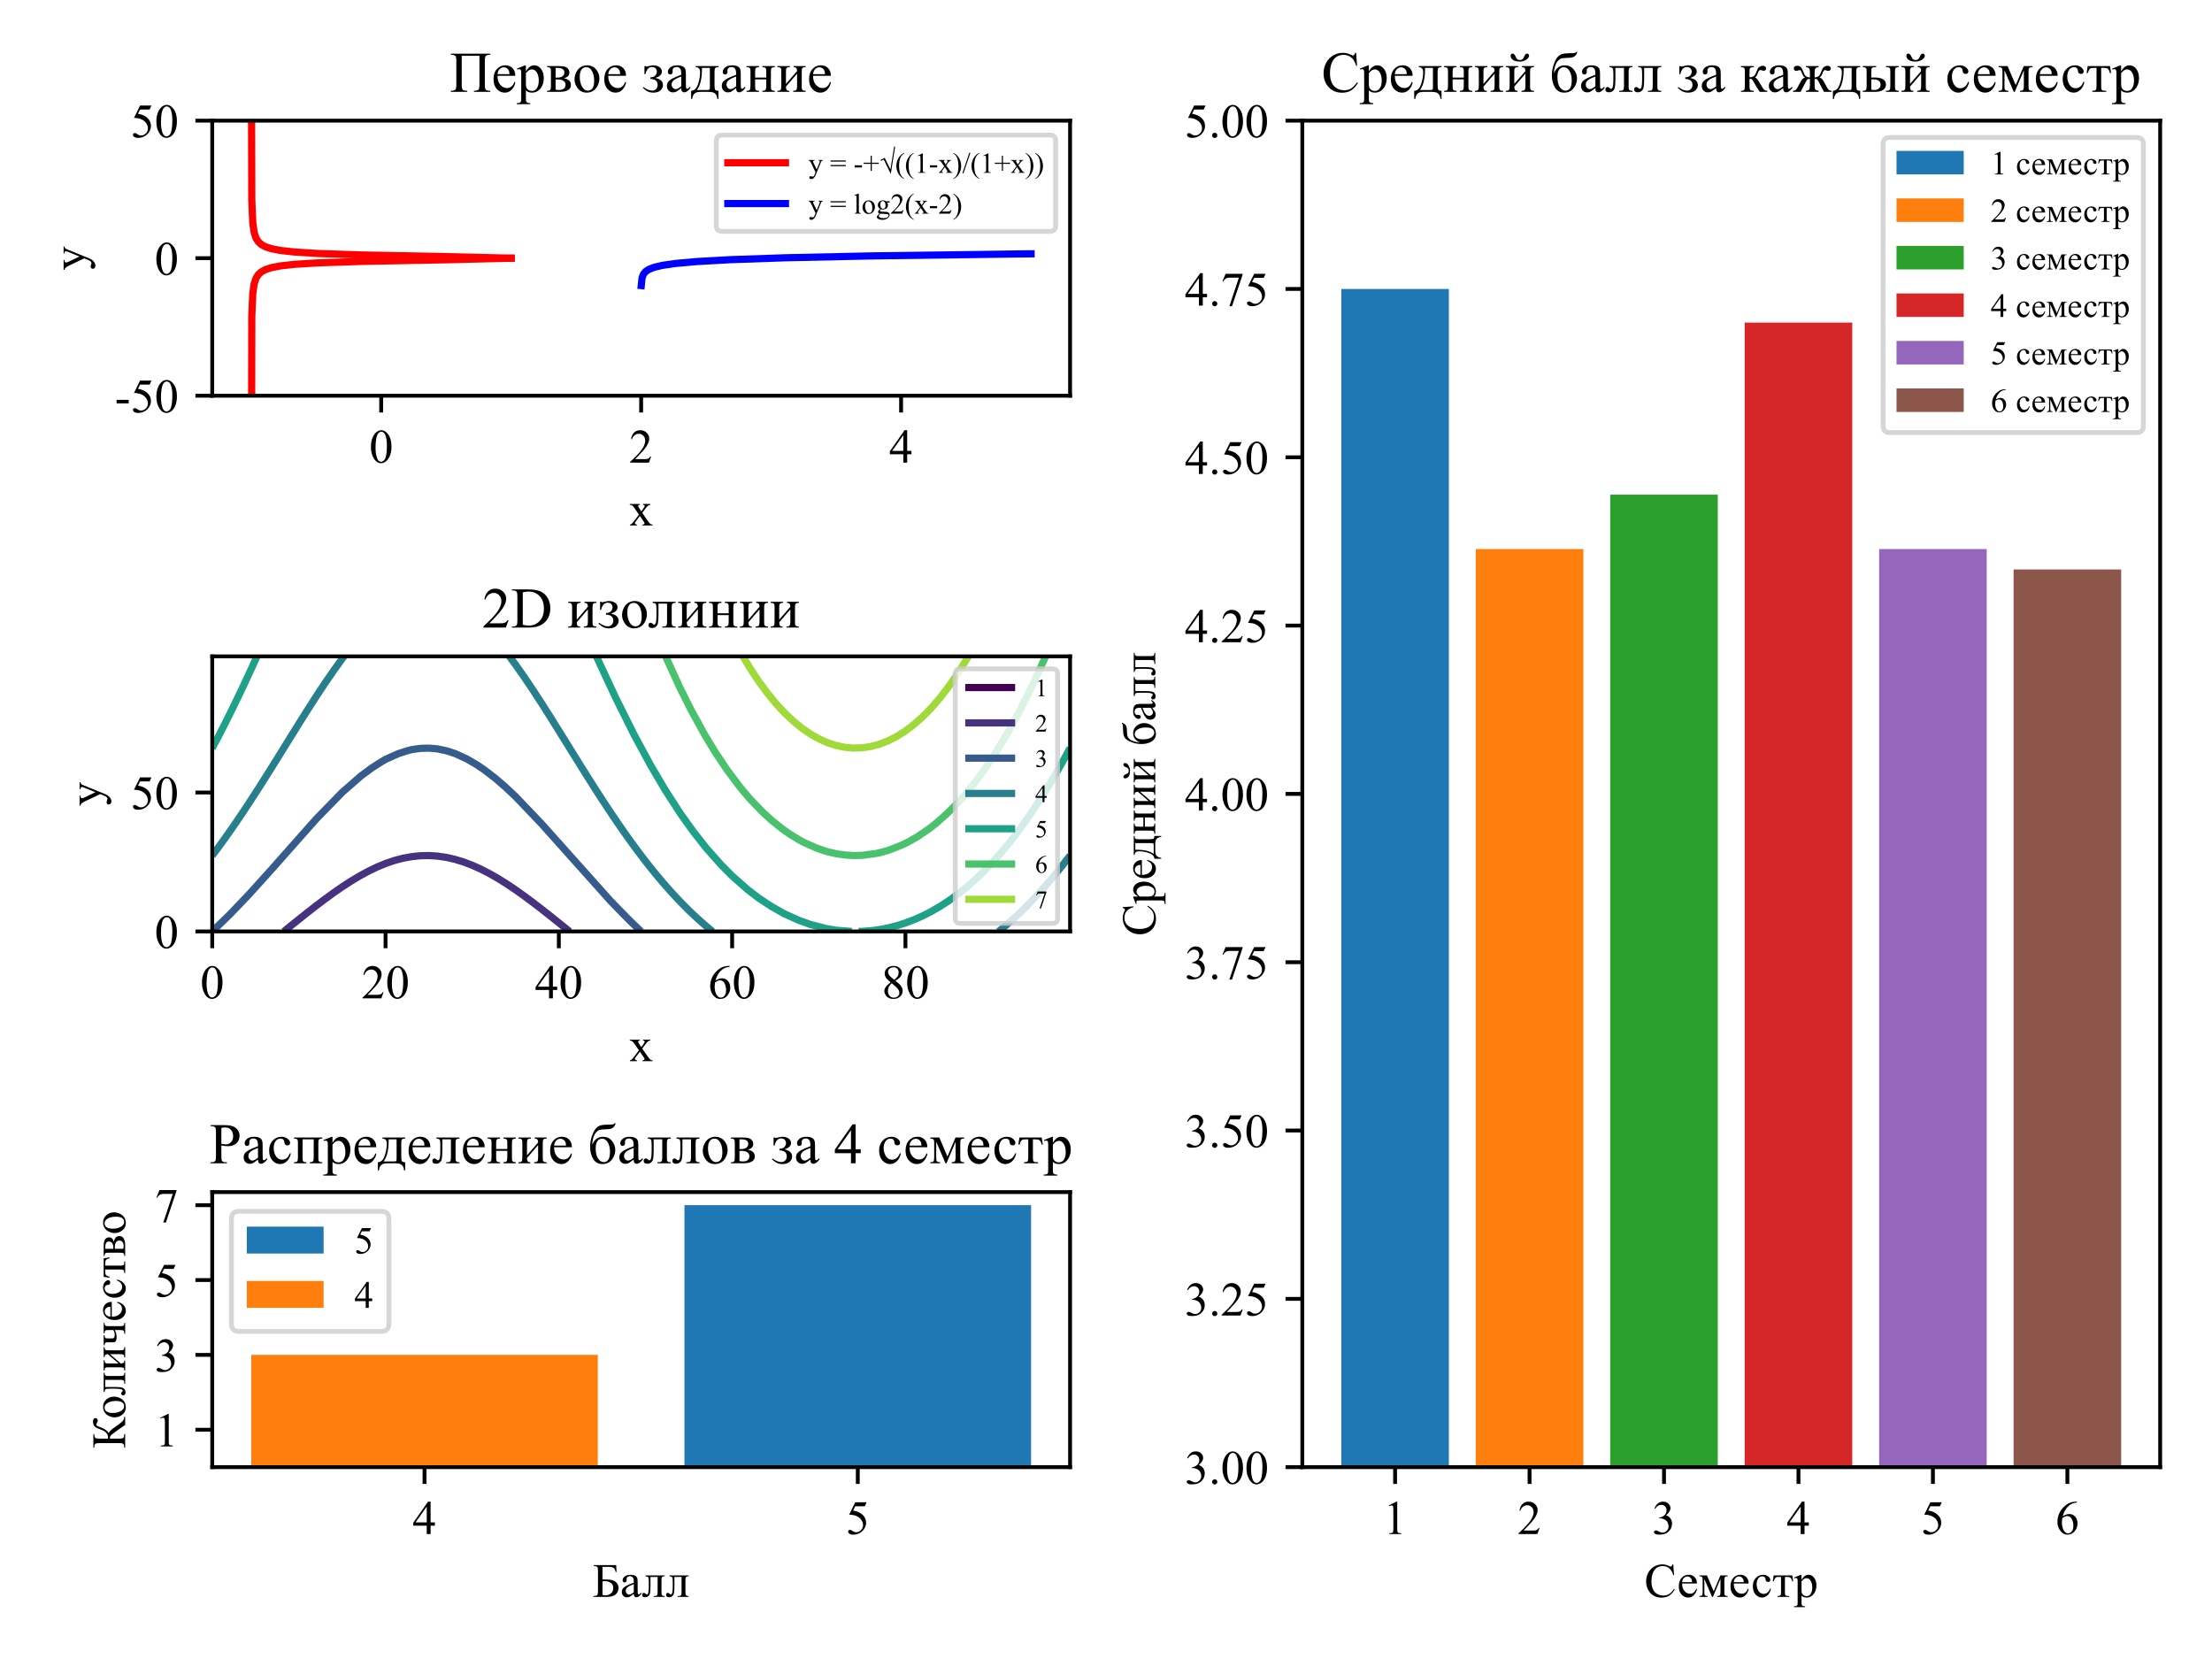 <?xml version="1.0" encoding="utf-8" standalone="no"?>
<!DOCTYPE svg PUBLIC "-//W3C//DTD SVG 1.1//EN"
  "http://www.w3.org/Graphics/SVG/1.1/DTD/svg11.dtd">
<!-- Created with matplotlib (https://matplotlib.org/) -->
<svg height="345.6pt" version="1.1" viewBox="0 0 460.8 345.6" width="460.8pt" xmlns="http://www.w3.org/2000/svg" xmlns:xlink="http://www.w3.org/1999/xlink">
 <defs>
  <style type="text/css">*{stroke-linecap:butt;stroke-linejoin:round;}</style>
 </defs>
 <g id="figure_1">
  <g id="patch_1">
   <path d="M 0 345.6 
L 460.8 345.6 
L 460.8 0 
L 0 0 
z
" style="fill:#ffffff;"/>
  </g>
  <g id="axes_1">
   <g id="patch_2">
    <path d="M 44.212 82.434 
L 222.915 82.434 
L 222.915 25.133 
L 44.212 25.133 
z
" style="fill:#ffffff;"/>
   </g>
   <g id="matplotlib.axis_1">
    <g id="xtick_1">
     <g id="line2d_1">
      <defs>
       <path d="M 0 0 
L 0 3.5 
" id="mc96c380af3" style="stroke:#000000;stroke-width:0.8;"/>
      </defs>
      <g>
       <use style="stroke:#000000;stroke-width:0.8;" x="79.409" xlink:href="#mc96c380af3" y="82.434"/>
      </g>
     </g>
     <g id="text_1">
      <!-- 0 -->
      <g transform="translate(76.909 96.378)scale(0.1 -0.1)">
       <defs>
        <path d="M 3.609 32.719 
Q 3.609 44.047 7.031 52.219 
Q 10.453 60.406 16.109 64.406 
Q 20.516 67.578 25.203 67.578 
Q 32.812 67.578 38.875 59.812 
Q 46.438 50.203 46.438 33.734 
Q 46.438 22.219 43.109 14.156 
Q 39.797 6.109 34.641 2.469 
Q 29.5 -1.172 24.703 -1.172 
Q 15.234 -1.172 8.938 10.016 
Q 3.609 19.438 3.609 32.719 
z
M 13.188 31.5 
Q 13.188 17.828 16.547 9.188 
Q 19.344 1.906 24.859 1.906 
Q 27.484 1.906 30.312 4.266 
Q 33.156 6.641 34.625 12.203 
Q 36.859 20.609 36.859 35.891 
Q 36.859 47.219 34.516 54.781 
Q 32.766 60.406 29.984 62.75 
Q 27.984 64.359 25.141 64.359 
Q 21.828 64.359 19.234 61.375 
Q 15.719 57.328 14.453 48.625 
Q 13.188 39.938 13.188 31.5 
z
" id="TimesNewRomanPSMT-48"/>
       </defs>
       <use xlink:href="#TimesNewRomanPSMT-48"/>
      </g>
     </g>
    </g>
    <g id="xtick_2">
     <g id="line2d_2">
      <g>
       <use style="stroke:#000000;stroke-width:0.8;" x="133.562" xlink:href="#mc96c380af3" y="82.434"/>
      </g>
     </g>
     <g id="text_2">
      <!-- 2 -->
      <g transform="translate(131.062 96.378)scale(0.1 -0.1)">
       <defs>
        <path d="M 45.844 12.75 
L 41.219 0 
L 2.156 0 
L 2.156 1.812 
Q 19.391 17.531 26.422 27.484 
Q 33.453 37.453 33.453 45.703 
Q 33.453 52 29.594 56.047 
Q 25.734 60.109 20.359 60.109 
Q 15.484 60.109 11.594 57.25 
Q 7.719 54.391 5.859 48.875 
L 4.047 48.875 
Q 5.281 57.906 10.328 62.734 
Q 15.375 67.578 22.953 67.578 
Q 31 67.578 36.391 62.406 
Q 41.797 57.234 41.797 50.203 
Q 41.797 45.172 39.453 40.141 
Q 35.844 32.234 27.734 23.391 
Q 15.578 10.109 12.547 7.375 
L 29.828 7.375 
Q 35.109 7.375 37.234 7.766 
Q 39.359 8.156 41.062 9.344 
Q 42.781 10.547 44.047 12.75 
z
" id="TimesNewRomanPSMT-50"/>
       </defs>
       <use xlink:href="#TimesNewRomanPSMT-50"/>
      </g>
     </g>
    </g>
    <g id="xtick_3">
     <g id="line2d_3">
      <g>
       <use style="stroke:#000000;stroke-width:0.8;" x="187.715" xlink:href="#mc96c380af3" y="82.434"/>
      </g>
     </g>
     <g id="text_3">
      <!-- 4 -->
      <g transform="translate(185.215 96.378)scale(0.1 -0.1)">
       <defs>
        <path d="M 46.531 24.422 
L 46.531 17.484 
L 37.641 17.484 
L 37.641 0 
L 29.594 0 
L 29.594 17.484 
L 1.562 17.484 
L 1.562 23.734 
L 32.281 67.578 
L 37.641 67.578 
L 37.641 24.422 
z
M 29.594 24.422 
L 29.594 57.281 
L 6.344 24.422 
z
" id="TimesNewRomanPSMT-52"/>
       </defs>
       <use xlink:href="#TimesNewRomanPSMT-52"/>
      </g>
     </g>
    </g>
    <g id="text_4">
     <!-- x -->
     <g transform="translate(131.064 109.461)scale(0.1 -0.1)">
      <defs>
       <path d="M 1.312 44.734 
L 22.359 44.734 
L 22.359 42.922 
Q 20.359 42.922 19.547 42.234 
Q 18.75 41.547 18.75 40.438 
Q 18.75 39.266 20.453 36.812 
Q 21 36.031 22.078 34.375 
L 25.25 29.297 
L 28.906 34.375 
Q 32.422 39.203 32.422 40.484 
Q 32.422 41.5 31.594 42.203 
Q 30.766 42.922 28.906 42.922 
L 28.906 44.734 
L 44.047 44.734 
L 44.047 42.922 
Q 41.656 42.781 39.891 41.609 
Q 37.5 39.938 33.344 34.375 
L 27.25 26.219 
L 38.375 10.203 
Q 42.484 4.297 44.234 3.094 
Q 46 1.906 48.781 1.766 
L 48.781 0 
L 27.688 0 
L 27.688 1.766 
Q 29.891 1.766 31.109 2.734 
Q 32.031 3.422 32.031 4.547 
Q 32.031 5.672 28.906 10.203 
L 22.359 19.781 
L 15.188 10.203 
Q 11.859 5.766 11.859 4.938 
Q 11.859 3.766 12.953 2.812 
Q 14.062 1.859 16.266 1.766 
L 16.266 0 
L 1.656 0 
L 1.656 1.766 
Q 3.422 2 4.734 2.984 
Q 6.594 4.391 10.984 10.203 
L 20.359 22.656 
L 11.859 34.969 
Q 8.25 40.234 6.266 41.578 
Q 4.297 42.922 1.312 42.922 
z
" id="TimesNewRomanPSMT-120"/>
      </defs>
      <use xlink:href="#TimesNewRomanPSMT-120"/>
     </g>
    </g>
   </g>
   <g id="matplotlib.axis_2">
    <g id="ytick_1">
     <g id="line2d_4">
      <defs>
       <path d="M 0 0 
L -3.5 0 
" id="mff80815c8d" style="stroke:#000000;stroke-width:0.8;"/>
      </defs>
      <g>
       <use style="stroke:#000000;stroke-width:0.8;" x="44.212" xlink:href="#mff80815c8d" y="82.434"/>
      </g>
     </g>
     <g id="text_5">
      <!-- -50 -->
      <g transform="translate(23.883 85.906)scale(0.1 -0.1)">
       <defs>
        <path d="M 4.047 26.125 
L 29.297 26.125 
L 29.297 18.75 
L 4.047 18.75 
z
" id="TimesNewRomanPSMT-45"/>
        <path d="M 43.406 66.219 
L 39.594 57.906 
L 19.672 57.906 
L 15.328 49.031 
Q 28.266 47.125 35.844 39.406 
Q 42.328 32.766 42.328 23.781 
Q 42.328 18.562 40.203 14.109 
Q 38.094 9.672 34.859 6.547 
Q 31.641 3.422 27.688 1.516 
Q 22.078 -1.172 16.156 -1.172 
Q 10.203 -1.172 7.484 0.844 
Q 4.781 2.875 4.781 5.328 
Q 4.781 6.688 5.906 7.734 
Q 7.031 8.797 8.734 8.797 
Q 10.016 8.797 10.969 8.406 
Q 11.922 8.016 14.203 6.391 
Q 17.875 3.859 21.625 3.859 
Q 27.344 3.859 31.656 8.172 
Q 35.984 12.5 35.984 18.703 
Q 35.984 24.703 32.125 29.906 
Q 28.266 35.109 21.484 37.938 
Q 16.156 40.141 6.984 40.484 
L 19.672 66.219 
z
" id="TimesNewRomanPSMT-53"/>
       </defs>
       <use xlink:href="#TimesNewRomanPSMT-45"/>
       <use x="33.301" xlink:href="#TimesNewRomanPSMT-53"/>
       <use x="83.301" xlink:href="#TimesNewRomanPSMT-48"/>
      </g>
     </g>
    </g>
    <g id="ytick_2">
     <g id="line2d_5">
      <g>
       <use style="stroke:#000000;stroke-width:0.8;" x="44.212" xlink:href="#mff80815c8d" y="53.783"/>
      </g>
     </g>
     <g id="text_6">
      <!-- 0 -->
      <g transform="translate(32.212 57.255)scale(0.1 -0.1)">
       <use xlink:href="#TimesNewRomanPSMT-48"/>
      </g>
     </g>
    </g>
    <g id="ytick_3">
     <g id="line2d_6">
      <g>
       <use style="stroke:#000000;stroke-width:0.8;" x="44.212" xlink:href="#mff80815c8d" y="25.133"/>
      </g>
     </g>
     <g id="text_7">
      <!-- 50 -->
      <g transform="translate(27.212 28.604)scale(0.1 -0.1)">
       <use xlink:href="#TimesNewRomanPSMT-53"/>
       <use x="50" xlink:href="#TimesNewRomanPSMT-48"/>
      </g>
     </g>
    </g>
    <g id="text_8">
     <!-- y -->
     <g transform="translate(17.725 56.283)rotate(-90)scale(0.1 -0.1)">
      <defs>
       <path d="M 0.594 44.734 
L 21.438 44.734 
L 21.438 42.922 
L 20.406 42.922 
Q 18.219 42.922 17.109 41.969 
Q 16.016 41.016 16.016 39.594 
Q 16.016 37.703 17.625 34.328 
L 28.516 11.766 
L 38.531 36.469 
Q 39.359 38.484 39.359 40.438 
Q 39.359 41.312 39.016 41.75 
Q 38.625 42.281 37.797 42.594 
Q 36.969 42.922 34.859 42.922 
L 34.859 44.734 
L 49.422 44.734 
L 49.422 42.922 
Q 47.609 42.719 46.625 42.125 
Q 45.656 41.547 44.484 39.938 
Q 44.047 39.266 42.828 36.188 
L 24.609 -8.453 
Q 21.969 -14.938 17.688 -18.25 
Q 13.422 -21.578 9.469 -21.578 
Q 6.594 -21.578 4.734 -19.922 
Q 2.875 -18.266 2.875 -16.109 
Q 2.875 -14.062 4.219 -12.812 
Q 5.562 -11.578 7.906 -11.578 
Q 9.516 -11.578 12.312 -12.641 
Q 14.266 -13.375 14.75 -13.375 
Q 16.219 -13.375 17.938 -11.859 
Q 19.672 -10.359 21.438 -6 
L 24.609 1.766 
L 8.547 35.5 
Q 7.812 37.016 6.203 39.266 
Q 4.984 40.969 4.203 41.547 
Q 3.078 42.328 0.594 42.922 
z
" id="TimesNewRomanPSMT-121"/>
      </defs>
      <use xlink:href="#TimesNewRomanPSMT-121"/>
     </g>
    </g>
   </g>
   <g id="line2d_7">
    <path clip-path="url(#p19ebaf2855)" d="M 52.339 -1 
L 52.454 41.717 
L 52.66 46.439 
L 52.953 48.459 
L 53.332 49.604 
L 53.814 50.366 
L 54.437 50.933 
L 55.292 51.4 
L 56.532 51.807 
L 58.417 52.173 
L 61.406 52.506 
L 66.383 52.815 
L 75.151 53.112 
L 92.871 53.451 
L 106.486 53.783 
L 106.486 53.783 
" style="fill:none;stroke:#ff0000;stroke-linecap:square;stroke-width:1.5;"/>
   </g>
   <g id="line2d_8">
    <path clip-path="url(#p19ebaf2855)" d="M 52.335 134.819 
L 52.454 65.85 
L 52.66 61.128 
L 52.953 59.108 
L 53.332 57.963 
L 53.814 57.201 
L 54.437 56.634 
L 55.292 56.167 
L 56.532 55.76 
L 58.417 55.394 
L 61.406 55.061 
L 66.383 54.752 
L 75.151 54.455 
L 92.871 54.116 
L 106.486 53.783 
L 106.486 53.783 
" style="fill:none;stroke:#ff0000;stroke-linecap:square;stroke-width:1.5;"/>
   </g>
   <g id="line2d_9">
    <path clip-path="url(#p19ebaf2855)" d="M 133.589 59.494 
L 133.76 57.851 
L 134.06 57.087 
L 134.515 56.55 
L 135.205 56.1 
L 136.277 55.685 
L 137.983 55.282 
L 140.72 54.883 
L 145.113 54.488 
L 152.195 54.092 
L 163.605 53.698 
L 181.991 53.303 
L 211.617 52.908 
L 214.792 52.875 
L 214.792 52.875 
" style="fill:none;stroke:#0000ff;stroke-linecap:square;stroke-width:1.5;"/>
   </g>
   <g id="patch_3">
    <path d="M 44.212 82.434 
L 44.212 25.133 
" style="fill:none;stroke:#000000;stroke-linecap:square;stroke-linejoin:miter;stroke-width:0.8;"/>
   </g>
   <g id="patch_4">
    <path d="M 222.915 82.434 
L 222.915 25.133 
" style="fill:none;stroke:#000000;stroke-linecap:square;stroke-linejoin:miter;stroke-width:0.8;"/>
   </g>
   <g id="patch_5">
    <path d="M 44.212 82.434 
L 222.915 82.434 
" style="fill:none;stroke:#000000;stroke-linecap:square;stroke-linejoin:miter;stroke-width:0.8;"/>
   </g>
   <g id="patch_6">
    <path d="M 44.212 25.133 
L 222.915 25.133 
" style="fill:none;stroke:#000000;stroke-linecap:square;stroke-linejoin:miter;stroke-width:0.8;"/>
   </g>
   <g id="text_9">
    <!-- Первое задание -->
    <g transform="translate(93.698 19.133)scale(0.12 -0.12)">
     <defs>
      <path d="M 51.469 62.594 
L 20.75 62.594 
L 20.75 12.062 
Q 20.75 5.516 22.438 3.75 
Q 24.125 2 30.328 1.812 
L 30.328 0 
L 1.812 0 
L 1.812 1.812 
Q 7.953 2 9.656 3.75 
Q 11.375 5.516 11.375 12.062 
L 11.375 54.156 
Q 11.375 60.688 9.656 62.438 
Q 7.953 64.203 1.812 64.406 
L 1.812 66.219 
L 70.406 66.219 
L 70.406 64.406 
Q 64.266 64.203 62.547 62.438 
Q 60.844 60.688 60.844 54.156 
L 60.844 12.062 
Q 60.844 5.516 62.547 3.75 
Q 64.266 2 70.406 1.812 
L 70.406 0 
L 41.938 0 
L 41.938 1.812 
Q 48.047 2 49.75 3.734 
Q 51.469 5.469 51.469 12.062 
z
" id="TimesNewRomanPSMT-1055"/>
      <path d="M 10.641 27.875 
Q 10.594 17.922 15.484 12.25 
Q 20.359 6.594 26.953 6.594 
Q 31.344 6.594 34.594 9 
Q 37.844 11.422 40.047 17.281 
L 41.547 16.312 
Q 40.531 9.625 35.594 4.125 
Q 30.672 -1.375 23.25 -1.375 
Q 15.188 -1.375 9.453 4.906 
Q 3.719 11.188 3.719 21.781 
Q 3.719 33.25 9.594 39.672 
Q 15.484 46.094 24.359 46.094 
Q 31.891 46.094 36.719 41.141 
Q 41.547 36.188 41.547 27.875 
z
M 10.641 30.719 
L 31.344 30.719 
Q 31.109 35.016 30.328 36.766 
Q 29.109 39.5 26.688 41.062 
Q 24.266 42.625 21.625 42.625 
Q 17.578 42.625 14.375 39.469 
Q 11.188 36.328 10.641 30.719 
z
" id="TimesNewRomanPSMT-1077"/>
      <path d="M -0.094 40.281 
L 13.672 45.844 
L 15.531 45.844 
L 15.531 35.406 
Q 19 41.312 22.484 43.672 
Q 25.984 46.047 29.828 46.047 
Q 36.578 46.047 41.062 40.766 
Q 46.578 34.328 46.578 23.969 
Q 46.578 12.406 39.938 4.828 
Q 34.469 -1.375 26.172 -1.375 
Q 22.562 -1.375 19.922 -0.344 
Q 17.969 0.391 15.531 2.594 
L 15.531 -11.031 
Q 15.531 -15.625 16.094 -16.859 
Q 16.656 -18.109 18.047 -18.844 
Q 19.438 -19.578 23.094 -19.578 
L 23.094 -21.391 
L -0.344 -21.391 
L -0.344 -19.578 
L 0.875 -19.578 
Q 3.562 -19.625 5.469 -18.562 
Q 6.391 -18.016 6.906 -16.812 
Q 7.422 -15.625 7.422 -10.75 
L 7.422 31.547 
Q 7.422 35.891 7.031 37.062 
Q 6.641 38.234 5.781 38.812 
Q 4.938 39.406 3.469 39.406 
Q 2.297 39.406 0.484 38.719 
z
M 15.531 32.516 
L 15.531 15.828 
Q 15.531 10.406 15.969 8.688 
Q 16.656 5.859 19.312 3.703 
Q 21.969 1.562 26.031 1.562 
Q 30.906 1.562 33.938 5.375 
Q 37.891 10.359 37.891 19.391 
Q 37.891 29.641 33.406 35.156 
Q 30.281 38.969 25.984 38.969 
Q 23.641 38.969 21.344 37.797 
Q 19.578 36.922 15.531 32.516 
z
" id="TimesNewRomanPSMT-1088"/>
      <path d="M 31.5 23.641 
Q 43.75 21.094 43.75 12.156 
Q 43.75 6.062 38.641 3.031 
Q 33.547 0 24.422 0 
L 2.344 0 
L 2.344 1.812 
Q 6.688 1.812 7.828 3.438 
Q 8.984 5.078 8.984 10.5 
L 8.984 34.234 
Q 8.984 39.5 8.469 40.422 
Q 7.953 41.359 6.859 42.109 
Q 5.766 42.875 2.344 42.875 
L 2.344 44.734 
L 22.953 44.734 
Q 28.906 44.734 32.594 43.797 
Q 36.281 42.875 38.641 40.141 
Q 41.016 37.406 41.016 33.5 
Q 41.016 25.875 31.5 23.641 
z
M 17.094 24.75 
Q 19.234 24.703 19.672 24.703 
Q 26.375 24.703 29.344 27.266 
Q 32.328 29.828 32.328 33.5 
Q 32.328 37.75 29.297 39.641 
Q 26.266 41.547 19.625 41.547 
L 17.094 41.547 
z
M 17.094 3.953 
Q 19.531 3.172 22.906 3.172 
Q 28.719 3.172 31.547 5.703 
Q 34.375 8.25 34.375 12.25 
Q 34.375 16.75 30.703 19.141 
Q 27.047 21.531 20.562 21.531 
Q 18.953 21.531 17.094 21.438 
z
" id="TimesNewRomanPSMT-1074"/>
      <path d="M 25 46.047 
Q 35.156 46.047 41.312 38.328 
Q 46.531 31.734 46.531 23.188 
Q 46.531 17.188 43.641 11.031 
Q 40.766 4.891 35.719 1.75 
Q 30.672 -1.375 24.469 -1.375 
Q 14.359 -1.375 8.406 6.688 
Q 3.375 13.484 3.375 21.922 
Q 3.375 28.078 6.422 34.156 
Q 9.469 40.234 14.453 43.141 
Q 19.438 46.047 25 46.047 
z
M 23.484 42.875 
Q 20.906 42.875 18.281 41.328 
Q 15.672 39.797 14.062 35.938 
Q 12.453 32.078 12.453 26.031 
Q 12.453 16.266 16.328 9.172 
Q 20.219 2.094 26.562 2.094 
Q 31.297 2.094 34.375 6 
Q 37.453 9.906 37.453 19.438 
Q 37.453 31.344 32.328 38.188 
Q 28.859 42.875 23.484 42.875 
z
" id="TimesNewRomanPSMT-1086"/>
      <path id="TimesNewRomanPSMT-32"/>
      <path d="M 4.109 30.719 
L 4.109 44.734 
L 6.156 44.734 
Q 7.031 43.953 8.109 43.953 
Q 8.938 43.953 11.719 44.734 
Q 16.359 46.047 19.281 46.047 
Q 25.734 46.047 30.047 43.062 
Q 34.375 40.094 34.375 35.156 
Q 34.375 27.594 22.906 24.172 
Q 36.281 21.391 36.281 11.625 
Q 36.281 6.5 31.984 2.562 
Q 27.688 -1.375 19.484 -1.375 
Q 14.109 -1.375 10.031 0.547 
Q 5.953 2.484 1.172 7.078 
L 2.438 8.344 
Q 10.453 2.156 17.625 2.156 
Q 21.734 2.156 24.359 4.938 
Q 27 7.719 27 12.156 
Q 27 21.875 14.453 22.469 
L 14.453 25.297 
Q 20.359 25.297 23.016 28.438 
Q 25.688 31.594 25.688 35.203 
Q 25.688 38.375 23.406 40.766 
Q 21.141 43.172 17.391 43.172 
Q 8.688 43.172 5.859 30.719 
z
" id="TimesNewRomanPSMT-1079"/>
      <path d="M 28.469 6.453 
Q 21.578 1.125 19.828 0.297 
Q 17.188 -0.922 14.203 -0.922 
Q 9.578 -0.922 6.562 2.25 
Q 3.562 5.422 3.562 10.594 
Q 3.562 13.875 5.031 16.266 
Q 7.031 19.578 11.984 22.5 
Q 16.938 25.438 28.469 29.641 
L 28.469 31.391 
Q 28.469 38.094 26.344 40.578 
Q 24.219 43.062 20.172 43.062 
Q 17.094 43.062 15.281 41.406 
Q 13.422 39.75 13.422 37.594 
L 13.531 34.766 
Q 13.531 32.516 12.375 31.297 
Q 11.234 30.078 9.375 30.078 
Q 7.562 30.078 6.422 31.344 
Q 5.281 32.625 5.281 34.812 
Q 5.281 39.016 9.578 42.531 
Q 13.875 46.047 21.625 46.047 
Q 27.594 46.047 31.391 44.047 
Q 34.281 42.531 35.641 39.312 
Q 36.531 37.203 36.531 30.719 
L 36.531 15.531 
Q 36.531 9.125 36.766 7.688 
Q 37.016 6.25 37.578 5.766 
Q 38.141 5.281 38.875 5.281 
Q 39.656 5.281 40.234 5.609 
Q 41.266 6.25 44.188 9.188 
L 44.188 6.453 
Q 38.719 -0.875 33.734 -0.875 
Q 31.344 -0.875 29.922 0.781 
Q 28.516 2.438 28.469 6.453 
z
M 28.469 9.625 
L 28.469 26.656 
Q 21.094 23.734 18.953 22.516 
Q 15.094 20.359 13.422 18.016 
Q 11.766 15.672 11.766 12.891 
Q 11.766 9.375 13.859 7.047 
Q 15.969 4.734 18.703 4.734 
Q 22.406 4.734 28.469 9.625 
z
" id="TimesNewRomanPSMT-1072"/>
      <path d="M 9.234 44.734 
L 48.688 44.734 
L 48.688 42.875 
Q 45.359 42.875 44.266 42.203 
Q 43.172 41.547 42.531 40.562 
Q 41.891 39.594 41.891 34.234 
L 41.891 12.109 
Q 41.891 5.125 43.078 3.531 
Q 44.281 1.953 48.688 1.812 
L 48.688 -12.406 
L 46.828 -12.406 
Q 46.625 -8.406 44.844 -5.422 
Q 43.062 -2.438 39.891 -1.219 
Q 36.719 0 30.516 0 
L 19 0 
Q 13.625 0 10.594 -0.953 
Q 7.562 -1.906 5.531 -4.922 
Q 3.516 -7.953 3.078 -12.406 
L 1.266 -12.406 
L 1.266 1.812 
Q 5.281 1.953 8.547 4.984 
Q 11.812 8.016 14.297 16.844 
Q 16.797 25.688 16.797 34.234 
Q 16.797 42.625 9.234 42.875 
z
M 20.016 41.547 
L 20.016 38.875 
Q 20.016 14.891 11.328 3.172 
L 27.938 3.172 
Q 32.422 3.172 33.109 3.922 
Q 33.797 4.688 33.797 9.516 
L 33.797 41.547 
z
" id="TimesNewRomanPSMT-1076"/>
      <path d="M 17.094 24.75 
L 36.422 24.75 
L 36.422 34.234 
Q 36.422 38.484 36.078 39.766 
Q 35.75 41.062 34.406 41.969 
Q 33.062 42.875 29.641 42.875 
L 29.641 44.734 
L 51.266 44.734 
L 51.266 42.875 
Q 48.25 42.875 46.844 42.188 
Q 45.453 41.5 44.969 40.203 
Q 44.484 38.922 44.484 34.234 
L 44.484 10.5 
Q 44.484 6.25 44.844 4.875 
Q 45.219 3.516 46.625 2.656 
Q 48.047 1.812 51.266 1.812 
L 51.266 0 
L 29.641 0 
L 29.641 1.812 
Q 33.688 1.812 35.047 3.297 
Q 36.422 4.781 36.422 10.5 
L 36.422 21.578 
L 17.094 21.578 
L 17.094 10.5 
Q 17.094 6.25 17.453 4.875 
Q 17.828 3.516 19.234 2.656 
Q 20.656 1.812 23.875 1.812 
L 23.875 0 
L 2.25 0 
L 2.25 1.812 
Q 6.594 1.812 7.812 3.391 
Q 9.031 4.984 9.031 10.5 
L 9.031 34.234 
Q 9.031 38.484 8.656 39.844 
Q 8.297 41.219 6.875 42.047 
Q 5.469 42.875 2.25 42.875 
L 2.25 44.734 
L 23.875 44.734 
L 23.875 42.875 
Q 20.844 42.875 19.453 42.188 
Q 18.062 41.5 17.578 40.203 
Q 17.094 38.922 17.094 34.234 
z
" id="TimesNewRomanPSMT-1085"/>
      <path d="M 17.094 13.766 
L 36.422 36.141 
Q 36.328 39.891 35 41.359 
Q 33.688 42.828 30.469 42.875 
L 30.469 44.734 
L 51.266 44.734 
L 51.266 42.875 
Q 48 42.875 46.875 42.203 
Q 45.75 41.547 45.109 40.562 
Q 44.484 39.594 44.484 34.234 
L 44.484 10.5 
Q 44.484 5.328 45.016 4.328 
Q 45.562 3.328 46.703 2.562 
Q 47.859 1.812 51.266 1.812 
L 51.266 0 
L 29.641 0 
L 29.641 1.812 
Q 33.688 1.812 35.047 3.297 
Q 36.422 4.781 36.422 10.5 
L 36.422 31.547 
L 17.094 9.125 
Q 17.188 4.984 18.266 3.422 
Q 19.344 1.859 22.906 1.812 
L 22.906 0 
L 2.25 0 
L 2.25 1.812 
Q 6.594 1.812 7.812 3.391 
Q 9.031 4.984 9.031 10.5 
L 9.031 34.234 
Q 9.031 39.453 8.484 40.406 
Q 7.953 41.359 6.828 42.109 
Q 5.719 42.875 2.25 42.875 
L 2.25 44.734 
L 23.875 44.734 
L 23.875 42.875 
Q 20.609 42.875 19.484 42.203 
Q 18.359 41.547 17.719 40.562 
Q 17.094 39.594 17.094 34.234 
z
" id="TimesNewRomanPSMT-1080"/>
     </defs>
     <use xlink:href="#TimesNewRomanPSMT-1055"/>
     <use x="72.217" xlink:href="#TimesNewRomanPSMT-1077"/>
     <use x="116.602" xlink:href="#TimesNewRomanPSMT-1088"/>
     <use x="166.602" xlink:href="#TimesNewRomanPSMT-1074"/>
     <use x="213.193" xlink:href="#TimesNewRomanPSMT-1086"/>
     <use x="264.443" xlink:href="#TimesNewRomanPSMT-1077"/>
     <use x="308.828" xlink:href="#TimesNewRomanPSMT-32"/>
     <use x="333.828" xlink:href="#TimesNewRomanPSMT-1079"/>
     <use x="373.33" xlink:href="#TimesNewRomanPSMT-1072"/>
     <use x="417.715" xlink:href="#TimesNewRomanPSMT-1076"/>
     <use x="468.594" xlink:href="#TimesNewRomanPSMT-1072"/>
     <use x="512.979" xlink:href="#TimesNewRomanPSMT-1085"/>
     <use x="566.494" xlink:href="#TimesNewRomanPSMT-1080"/>
     <use x="620.01" xlink:href="#TimesNewRomanPSMT-1077"/>
    </g>
   </g>
   <g id="legend_1">
    <g id="patch_7">
     <path d="M 150.422 48.198 
L 218.715 48.198 
Q 219.915 48.198 219.915 46.998 
L 219.915 29.332 
Q 219.915 28.133 218.715 28.133 
L 150.422 28.133 
Q 149.222 28.133 149.222 29.332 
L 149.222 46.998 
Q 149.222 48.198 150.422 48.198 
z
" style="fill:#ffffff;opacity:0.8;stroke:#cccccc;stroke-linejoin:miter;"/>
    </g>
    <g id="line2d_10">
     <path d="M 151.622 33.908 
L 163.622 33.908 
" style="fill:none;stroke:#ff0000;stroke-linecap:square;stroke-width:1.5;"/>
    </g>
    <g id="line2d_11"/>
    <g id="text_10">
     <!-- y = -+√((1-x)/(1+x)) -->
     <g transform="translate(168.422 36.008)scale(0.06 -0.06)">
      <defs>
       <path d="M 1.812 43.109 
L 54.5 43.109 
L 54.5 39.109 
L 1.812 39.109 
z
M 1.812 27.203 
L 54.5 27.203 
L 54.5 23.188 
L 1.812 23.188 
z
" id="TimesNewRomanPSMT-61"/>
       <path d="M 26.125 6.891 
L 26.125 31.25 
L 1.812 31.25 
L 1.812 35.25 
L 26.125 35.25 
L 26.125 59.516 
L 30.031 59.516 
L 30.031 35.25 
L 54.438 35.25 
L 54.438 31.25 
L 30.031 31.25 
L 30.031 6.891 
z
" id="TimesNewRomanPSMT-43"/>
       <path d="M 51.219 91.266 
L 54.828 91.266 
L 39.594 -3.812 
L 15.375 46.047 
L 5.719 41.609 
L 4.047 44.734 
L 18.75 52.094 
L 38.531 11.922 
z
" id="TimesNewRomanPSMT-8730"/>
       <path d="M 31.062 -19.578 
L 31.062 -21.391 
Q 23.688 -17.672 18.75 -12.703 
Q 11.719 -5.609 7.906 4 
Q 4.109 13.625 4.109 23.969 
Q 4.109 39.109 11.578 51.578 
Q 19.047 64.062 31.062 69.438 
L 31.062 67.391 
Q 25.047 64.062 21.188 58.297 
Q 17.328 52.547 15.422 43.703 
Q 13.531 34.859 13.531 25.25 
Q 13.531 14.797 15.141 6.25 
Q 16.406 -0.484 18.203 -4.562 
Q 20.016 -8.641 23.062 -12.391 
Q 26.125 -16.156 31.062 -19.578 
z
" id="TimesNewRomanPSMT-40"/>
       <path d="M 11.719 59.719 
L 27.828 67.578 
L 29.438 67.578 
L 29.438 11.672 
Q 29.438 6.109 29.906 4.734 
Q 30.375 3.375 31.828 2.641 
Q 33.297 1.906 37.797 1.812 
L 37.797 0 
L 12.891 0 
L 12.891 1.812 
Q 17.578 1.906 18.938 2.609 
Q 20.312 3.328 20.844 4.516 
Q 21.391 5.719 21.391 11.672 
L 21.391 47.406 
Q 21.391 54.641 20.906 56.688 
Q 20.562 58.25 19.656 58.984 
Q 18.75 59.719 17.484 59.719 
Q 15.672 59.719 12.453 58.203 
z
" id="TimesNewRomanPSMT-49"/>
       <path d="M 2.25 67.391 
L 2.25 69.438 
Q 9.672 65.766 14.594 60.797 
Q 21.578 53.656 25.391 44.062 
Q 29.203 34.469 29.203 24.078 
Q 29.203 8.938 21.75 -3.531 
Q 14.312 -16.016 2.25 -21.391 
L 2.25 -19.578 
Q 8.25 -16.219 12.125 -10.469 
Q 16.016 -4.734 17.891 4.125 
Q 19.781 12.984 19.781 22.609 
Q 19.781 33.016 18.172 41.609 
Q 16.938 48.344 15.109 52.391 
Q 13.281 56.453 10.25 60.203 
Q 7.234 63.969 2.25 67.391 
z
" id="TimesNewRomanPSMT-41"/>
       <path d="M 28.031 69.438 
L 4.047 -1.375 
L 0.141 -1.375 
L 24.125 69.438 
z
" id="TimesNewRomanPSMT-47"/>
      </defs>
      <use xlink:href="#TimesNewRomanPSMT-121"/>
      <use x="50" xlink:href="#TimesNewRomanPSMT-32"/>
      <use x="75" xlink:href="#TimesNewRomanPSMT-61"/>
      <use x="131.396" xlink:href="#TimesNewRomanPSMT-32"/>
      <use x="156.396" xlink:href="#TimesNewRomanPSMT-45"/>
      <use x="189.697" xlink:href="#TimesNewRomanPSMT-43"/>
      <use x="246.094" xlink:href="#TimesNewRomanPSMT-8730"/>
      <use x="300.977" xlink:href="#TimesNewRomanPSMT-40"/>
      <use x="334.277" xlink:href="#TimesNewRomanPSMT-40"/>
      <use x="367.578" xlink:href="#TimesNewRomanPSMT-49"/>
      <use x="417.578" xlink:href="#TimesNewRomanPSMT-45"/>
      <use x="450.879" xlink:href="#TimesNewRomanPSMT-120"/>
      <use x="500.879" xlink:href="#TimesNewRomanPSMT-41"/>
      <use x="534.18" xlink:href="#TimesNewRomanPSMT-47"/>
      <use x="561.963" xlink:href="#TimesNewRomanPSMT-40"/>
      <use x="595.264" xlink:href="#TimesNewRomanPSMT-49"/>
      <use x="645.264" xlink:href="#TimesNewRomanPSMT-43"/>
      <use x="701.66" xlink:href="#TimesNewRomanPSMT-120"/>
      <use x="751.66" xlink:href="#TimesNewRomanPSMT-41"/>
      <use x="784.961" xlink:href="#TimesNewRomanPSMT-41"/>
     </g>
    </g>
    <g id="line2d_12">
     <path d="M 151.622 42.403 
L 163.622 42.403 
" style="fill:none;stroke:#0000ff;stroke-linecap:square;stroke-width:1.5;"/>
    </g>
    <g id="line2d_13"/>
    <g id="text_11">
     <!-- y = log2(x-2) -->
     <g transform="translate(168.422 44.503)scale(0.06 -0.06)">
      <defs>
       <path d="M 18.5 69.438 
L 18.5 10.109 
Q 18.5 5.906 19.109 4.531 
Q 19.734 3.172 21 2.469 
Q 22.266 1.766 25.734 1.766 
L 25.734 0 
L 3.812 0 
L 3.812 1.766 
Q 6.891 1.766 8 2.391 
Q 9.125 3.031 9.766 4.484 
Q 10.406 5.953 10.406 10.109 
L 10.406 50.734 
Q 10.406 58.297 10.062 60.031 
Q 9.719 61.766 8.953 62.391 
Q 8.203 63.031 7.031 63.031 
Q 5.766 63.031 3.812 62.25 
L 2.984 63.969 
L 16.312 69.438 
z
" id="TimesNewRomanPSMT-108"/>
       <path d="M 25 46.047 
Q 35.156 46.047 41.312 38.328 
Q 46.531 31.734 46.531 23.188 
Q 46.531 17.188 43.641 11.031 
Q 40.766 4.891 35.719 1.75 
Q 30.672 -1.375 24.469 -1.375 
Q 14.359 -1.375 8.406 6.688 
Q 3.375 13.484 3.375 21.922 
Q 3.375 28.078 6.422 34.156 
Q 9.469 40.234 14.453 43.141 
Q 19.438 46.047 25 46.047 
z
M 23.484 42.875 
Q 20.906 42.875 18.281 41.328 
Q 15.672 39.797 14.062 35.938 
Q 12.453 32.078 12.453 26.031 
Q 12.453 16.266 16.328 9.172 
Q 20.219 2.094 26.562 2.094 
Q 31.297 2.094 34.375 6 
Q 37.453 9.906 37.453 19.438 
Q 37.453 31.344 32.328 38.188 
Q 28.859 42.875 23.484 42.875 
z
" id="TimesNewRomanPSMT-111"/>
       <path d="M 15.094 16.312 
Q 10.984 18.312 8.781 21.891 
Q 6.594 25.484 6.594 29.828 
Q 6.594 36.469 11.594 41.25 
Q 16.609 46.047 24.422 46.047 
Q 30.812 46.047 35.5 42.922 
L 44.969 42.922 
Q 47.078 42.922 47.406 42.797 
Q 47.75 42.672 47.906 42.391 
Q 48.188 41.938 48.188 40.828 
Q 48.188 39.547 47.953 39.062 
Q 47.797 38.812 47.438 38.672 
Q 47.078 38.531 44.969 38.531 
L 39.156 38.531 
Q 41.891 35.016 41.891 29.547 
Q 41.891 23.297 37.109 18.844 
Q 32.328 14.406 24.266 14.406 
Q 20.953 14.406 17.484 15.375 
Q 15.328 13.531 14.562 12.141 
Q 13.812 10.75 13.812 9.766 
Q 13.812 8.938 14.625 8.156 
Q 15.438 7.375 17.781 7.031 
Q 19.141 6.844 24.609 6.688 
Q 34.672 6.453 37.641 6 
Q 42.188 5.375 44.891 2.641 
Q 47.609 -0.094 47.609 -4.109 
Q 47.609 -9.625 42.438 -14.453 
Q 34.812 -21.578 22.562 -21.578 
Q 13.141 -21.578 6.641 -17.328 
Q 2.984 -14.891 2.984 -12.25 
Q 2.984 -11.078 3.516 -9.906 
Q 4.344 -8.109 6.938 -4.891 
Q 7.281 -4.438 11.922 0.391 
Q 9.375 1.906 8.328 3.094 
Q 7.281 4.297 7.281 5.812 
Q 7.281 7.516 8.672 9.812 
Q 10.062 12.109 15.094 16.312 
z
M 23.578 43.703 
Q 19.969 43.703 17.531 40.812 
Q 15.094 37.938 15.094 31.984 
Q 15.094 24.266 18.406 20.016 
Q 20.953 16.797 24.859 16.797 
Q 28.562 16.797 30.953 19.578 
Q 33.344 22.359 33.344 28.328 
Q 33.344 36.078 29.984 40.484 
Q 27.484 43.703 23.578 43.703 
z
M 14.594 0 
Q 12.312 -2.484 11.141 -4.625 
Q 9.969 -6.781 9.969 -8.594 
Q 9.969 -10.938 12.797 -12.703 
Q 17.672 -15.719 26.906 -15.719 
Q 35.688 -15.719 39.859 -12.609 
Q 44.047 -9.516 44.047 -6 
Q 44.047 -3.469 41.547 -2.391 
Q 39.016 -1.312 31.5 -1.125 
Q 20.516 -0.828 14.594 0 
z
" id="TimesNewRomanPSMT-103"/>
      </defs>
      <use xlink:href="#TimesNewRomanPSMT-121"/>
      <use x="50" xlink:href="#TimesNewRomanPSMT-32"/>
      <use x="75" xlink:href="#TimesNewRomanPSMT-61"/>
      <use x="131.396" xlink:href="#TimesNewRomanPSMT-32"/>
      <use x="156.396" xlink:href="#TimesNewRomanPSMT-108"/>
      <use x="184.18" xlink:href="#TimesNewRomanPSMT-111"/>
      <use x="234.18" xlink:href="#TimesNewRomanPSMT-103"/>
      <use x="284.18" xlink:href="#TimesNewRomanPSMT-50"/>
      <use x="334.18" xlink:href="#TimesNewRomanPSMT-40"/>
      <use x="367.48" xlink:href="#TimesNewRomanPSMT-120"/>
      <use x="417.48" xlink:href="#TimesNewRomanPSMT-45"/>
      <use x="450.781" xlink:href="#TimesNewRomanPSMT-50"/>
      <use x="500.781" xlink:href="#TimesNewRomanPSMT-41"/>
     </g>
    </g>
   </g>
  </g>
  <g id="axes_2">
   <g id="patch_8">
    <path d="M 44.212 194.034 
L 222.915 194.034 
L 222.915 136.732 
L 44.212 136.732 
z
" style="fill:#ffffff;"/>
   </g>
   <g id="matplotlib.axis_3">
    <g id="xtick_4">
     <g id="line2d_14">
      <g>
       <use style="stroke:#000000;stroke-width:0.8;" x="44.212" xlink:href="#mc96c380af3" y="194.034"/>
      </g>
     </g>
     <g id="text_12">
      <!-- 0 -->
      <g transform="translate(41.712 207.978)scale(0.1 -0.1)">
       <use xlink:href="#TimesNewRomanPSMT-48"/>
      </g>
     </g>
    </g>
    <g id="xtick_5">
     <g id="line2d_15">
      <g>
       <use style="stroke:#000000;stroke-width:0.8;" x="80.314" xlink:href="#mc96c380af3" y="194.034"/>
      </g>
     </g>
     <g id="text_13">
      <!-- 20 -->
      <g transform="translate(75.314 207.978)scale(0.1 -0.1)">
       <use xlink:href="#TimesNewRomanPSMT-50"/>
       <use x="50" xlink:href="#TimesNewRomanPSMT-48"/>
      </g>
     </g>
    </g>
    <g id="xtick_6">
     <g id="line2d_16">
      <g>
       <use style="stroke:#000000;stroke-width:0.8;" x="116.415" xlink:href="#mc96c380af3" y="194.034"/>
      </g>
     </g>
     <g id="text_14">
      <!-- 40 -->
      <g transform="translate(111.415 207.978)scale(0.1 -0.1)">
       <use xlink:href="#TimesNewRomanPSMT-52"/>
       <use x="50" xlink:href="#TimesNewRomanPSMT-48"/>
      </g>
     </g>
    </g>
    <g id="xtick_7">
     <g id="line2d_17">
      <g>
       <use style="stroke:#000000;stroke-width:0.8;" x="152.517" xlink:href="#mc96c380af3" y="194.034"/>
      </g>
     </g>
     <g id="text_15">
      <!-- 60 -->
      <g transform="translate(147.517 207.978)scale(0.1 -0.1)">
       <defs>
        <path d="M 44.828 67.578 
L 44.828 65.766 
Q 38.375 65.141 34.297 63.203 
Q 30.219 61.281 26.234 57.328 
Q 22.266 53.375 19.656 48.516 
Q 17.047 43.656 15.281 36.969 
Q 22.312 41.797 29.391 41.797 
Q 36.188 41.797 41.156 36.328 
Q 46.141 30.859 46.141 22.266 
Q 46.141 13.969 41.109 7.125 
Q 35.062 -1.172 25.094 -1.172 
Q 18.312 -1.172 13.578 3.328 
Q 4.297 12.062 4.297 25.984 
Q 4.297 34.859 7.859 42.859 
Q 11.422 50.875 18.031 57.078 
Q 24.656 63.281 30.703 65.422 
Q 36.766 67.578 42 67.578 
z
M 14.453 33.406 
Q 13.578 26.812 13.578 22.75 
Q 13.578 18.062 15.312 12.562 
Q 17.047 7.078 20.453 3.859 
Q 22.953 1.562 26.516 1.562 
Q 30.766 1.562 34.109 5.562 
Q 37.453 9.578 37.453 17 
Q 37.453 25.344 34.125 31.438 
Q 30.812 37.547 24.703 37.547 
Q 22.859 37.547 20.734 36.766 
Q 18.609 35.984 14.453 33.406 
z
" id="TimesNewRomanPSMT-54"/>
       </defs>
       <use xlink:href="#TimesNewRomanPSMT-54"/>
       <use x="50" xlink:href="#TimesNewRomanPSMT-48"/>
      </g>
     </g>
    </g>
    <g id="xtick_8">
     <g id="line2d_18">
      <g>
       <use style="stroke:#000000;stroke-width:0.8;" x="188.618" xlink:href="#mc96c380af3" y="194.034"/>
      </g>
     </g>
     <g id="text_16">
      <!-- 80 -->
      <g transform="translate(183.618 207.978)scale(0.1 -0.1)">
       <defs>
        <path d="M 19.188 33.344 
Q 11.328 39.797 9.047 43.703 
Q 6.781 47.609 6.781 51.812 
Q 6.781 58.25 11.766 62.906 
Q 16.75 67.578 25 67.578 
Q 33.016 67.578 37.891 63.234 
Q 42.781 58.891 42.781 53.328 
Q 42.781 49.609 40.141 45.75 
Q 37.5 41.891 29.156 36.672 
Q 37.75 30.031 40.531 26.219 
Q 44.234 21.234 44.234 15.719 
Q 44.234 8.734 38.906 3.781 
Q 33.594 -1.172 24.953 -1.172 
Q 15.531 -1.172 10.25 4.734 
Q 6.062 9.469 6.062 15.094 
Q 6.062 19.484 9.016 23.797 
Q 11.969 28.125 19.188 33.344 
z
M 26.859 38.578 
Q 32.719 43.844 34.281 46.891 
Q 35.844 49.953 35.844 53.812 
Q 35.844 58.938 32.953 61.844 
Q 30.078 64.75 25.094 64.75 
Q 20.125 64.75 17 61.859 
Q 13.875 58.984 13.875 55.125 
Q 13.875 52.594 15.156 50.047 
Q 16.453 47.516 18.844 45.219 
z
M 21.484 31.5 
Q 17.438 28.078 15.484 24.047 
Q 13.531 20.016 13.531 15.328 
Q 13.531 9.031 16.969 5.25 
Q 20.406 1.469 25.734 1.469 
Q 31 1.469 34.172 4.438 
Q 37.359 7.422 37.359 11.672 
Q 37.359 15.188 35.5 17.969 
Q 32.031 23.141 21.484 31.5 
z
" id="TimesNewRomanPSMT-56"/>
       </defs>
       <use xlink:href="#TimesNewRomanPSMT-56"/>
       <use x="50" xlink:href="#TimesNewRomanPSMT-48"/>
      </g>
     </g>
    </g>
    <g id="text_17">
     <!-- x -->
     <g transform="translate(131.064 221.061)scale(0.1 -0.1)">
      <use xlink:href="#TimesNewRomanPSMT-120"/>
     </g>
    </g>
   </g>
   <g id="matplotlib.axis_4">
    <g id="ytick_4">
     <g id="line2d_19">
      <g>
       <use style="stroke:#000000;stroke-width:0.8;" x="44.212" xlink:href="#mff80815c8d" y="194.034"/>
      </g>
     </g>
     <g id="text_18">
      <!-- 0 -->
      <g transform="translate(32.212 197.506)scale(0.1 -0.1)">
       <use xlink:href="#TimesNewRomanPSMT-48"/>
      </g>
     </g>
    </g>
    <g id="ytick_5">
     <g id="line2d_20">
      <g>
       <use style="stroke:#000000;stroke-width:0.8;" x="44.212" xlink:href="#mff80815c8d" y="165.094"/>
      </g>
     </g>
     <g id="text_19">
      <!-- 50 -->
      <g transform="translate(27.212 168.566)scale(0.1 -0.1)">
       <use xlink:href="#TimesNewRomanPSMT-53"/>
       <use x="50" xlink:href="#TimesNewRomanPSMT-48"/>
      </g>
     </g>
    </g>
    <g id="text_20">
     <!-- y -->
     <g transform="translate(21.055 167.883)rotate(-90)scale(0.1 -0.1)">
      <use xlink:href="#TimesNewRomanPSMT-121"/>
     </g>
    </g>
   </g>
   <g id="LineCollection_1"/>
   <g id="LineCollection_2">
    <path clip-path="url(#p6949292541)" d="M 59.135 194.034 
L 59.853 193.456 
L 60.458 192.961 
L 60.566 192.877 
L 61.292 192.298 
L 62.009 191.719 
L 62.263 191.511 
L 62.737 191.14 
L 63.466 190.562 
L 64.068 190.077 
L 64.192 189.983 
L 64.941 189.404 
L 65.68 188.825 
L 65.873 188.671 
L 66.442 188.246 
L 67.206 187.667 
L 67.678 187.305 
L 67.98 187.089 
L 68.778 186.51 
L 69.484 185.992 
L 69.573 185.931 
L 70.414 185.352 
L 71.245 184.773 
L 71.289 184.743 
L 72.138 184.195 
L 73.025 183.616 
L 73.094 183.57 
L 73.988 183.037 
L 74.899 182.488 
L 74.954 182.458 
L 76.022 181.879 
L 76.704 181.505 
L 77.133 181.301 
L 78.332 180.722 
L 78.509 180.636 
L 79.701 180.143 
L 80.314 179.887 
L 81.263 179.564 
L 82.119 179.27 
L 83.194 178.985 
L 83.924 178.79 
L 85.729 178.455 
L 86.195 178.407 
L 87.534 178.267 
L 89.339 178.229 
L 91.144 178.342 
L 91.585 178.407 
L 92.95 178.604 
L 94.632 178.985 
L 94.755 179.013 
L 96.56 179.562 
L 96.565 179.564 
L 98.091 180.143 
L 98.365 180.246 
L 99.421 180.722 
L 100.17 181.056 
L 100.642 181.301 
L 101.77 181.879 
L 101.975 181.983 
L 102.799 182.458 
L 103.78 183.017 
L 103.811 183.037 
L 104.732 183.616 
L 105.585 184.146 
L 105.656 184.195 
L 106.513 184.773 
L 107.381 185.352 
L 107.39 185.358 
L 108.189 185.931 
L 109.007 186.51 
L 109.195 186.641 
L 109.791 187.089 
L 110.571 187.667 
L 111 187.982 
L 111.338 188.246 
L 112.089 188.825 
L 112.805 189.37 
L 112.847 189.404 
L 113.575 189.983 
L 114.314 190.562 
L 114.61 190.791 
L 115.04 191.14 
L 115.763 191.719 
L 116.415 192.235 
L 116.492 192.298 
L 117.204 192.877 
L 117.926 193.456 
L 118.221 193.688 
L 118.642 194.034 
" style="fill:none;stroke:#46327e;stroke-width:1.5;"/>
   </g>
   <g id="LineCollection_3">
    <path clip-path="url(#p6949292541)" d="M 44.233 194.034 
L 47.823 190.549 
L 51.693 186.51 
L 56.403 181.301 
L 65.873 170.613 
L 71.289 165.057 
L 75.223 161.621 
L 77.581 159.885 
L 79.404 158.727 
L 80.404 158.148 
L 82.993 156.991 
L 84.793 156.412 
L 85.729 156.165 
L 87.534 155.899 
L 89.339 155.846 
L 91.144 156.005 
L 93.059 156.412 
L 94.839 156.991 
L 97.335 158.148 
L 99.319 159.306 
L 101.018 160.464 
L 103.261 162.2 
L 105.268 163.936 
L 107.39 165.928 
L 112.805 171.602 
L 127.246 187.748 
L 131.127 191.719 
L 133.543 194.034 
L 133.543 194.034 
" style="fill:none;stroke:#365c8d;stroke-width:1.5;"/>
   </g>
   <g id="LineCollection_4">
    <path clip-path="url(#p6949292541)" d="M 208.041 194.034 
L 208.474 193.685 
L 208.749 193.456 
L 209.433 192.877 
L 210.106 192.298 
L 210.279 192.147 
L 210.756 191.719 
L 211.39 191.14 
L 212.017 190.562 
L 212.084 190.498 
L 212.62 189.983 
L 213.214 189.404 
L 213.8 188.825 
L 213.889 188.735 
L 214.368 188.246 
L 214.926 187.667 
L 215.478 187.089 
L 215.695 186.858 
L 216.017 186.51 
L 216.546 185.931 
L 217.068 185.352 
L 217.5 184.868 
L 217.583 184.773 
L 218.086 184.195 
L 218.584 183.616 
L 219.075 183.037 
L 219.305 182.764 
L 219.559 182.458 
L 220.035 181.879 
L 220.506 181.301 
L 220.972 180.722 
L 221.11 180.548 
L 221.431 180.143 
L 221.884 179.564 
L 222.333 178.985 
L 222.776 178.407 
L 222.915 178.224 
" style="fill:none;stroke:#277f8e;stroke-width:1.5;"/>
    <path clip-path="url(#p6949292541)" d="M 44.212 178.224 
L 44.513 177.828 
L 44.947 177.249 
L 45.377 176.67 
L 45.802 176.091 
L 46.018 175.795 
L 46.224 175.513 
L 46.642 174.934 
L 47.056 174.355 
L 47.466 173.776 
L 47.823 173.268 
L 47.873 173.197 
L 48.278 172.619 
L 48.679 172.04 
L 49.077 171.461 
L 49.471 170.882 
L 49.628 170.649 
L 49.863 170.303 
L 50.255 169.724 
L 50.642 169.146 
L 51.026 168.567 
L 51.407 167.988 
L 51.433 167.948 
L 51.79 167.409 
L 52.17 166.83 
L 52.546 166.252 
L 52.92 165.673 
L 53.238 165.175 
L 53.291 165.094 
L 53.666 164.515 
L 54.037 163.936 
L 54.406 163.358 
L 54.771 162.779 
L 55.043 162.344 
L 55.136 162.2 
L 55.504 161.621 
L 55.87 161.042 
L 56.232 160.464 
L 56.592 159.885 
L 56.848 159.469 
L 56.952 159.306 
L 57.317 158.727 
L 57.679 158.148 
L 58.038 157.57 
L 58.394 156.991 
L 58.653 156.567 
L 58.751 156.412 
L 59.115 155.833 
L 59.476 155.254 
L 59.834 154.676 
L 60.189 154.097 
L 60.458 153.656 
L 60.546 153.518 
L 60.91 152.939 
L 61.273 152.36 
L 61.632 151.781 
L 61.989 151.203 
L 62.263 150.755 
L 62.348 150.624 
L 62.716 150.045 
L 63.083 149.466 
L 63.446 148.887 
L 63.808 148.309 
L 64.068 147.888 
L 64.172 147.73 
L 64.547 147.151 
L 64.921 146.572 
L 65.291 145.993 
L 65.659 145.415 
L 65.873 145.076 
L 66.035 144.836 
L 66.421 144.257 
L 66.804 143.678 
L 67.185 143.099 
L 67.564 142.521 
L 67.678 142.344 
L 67.958 141.942 
L 68.359 141.363 
L 68.756 140.784 
L 69.152 140.205 
L 69.484 139.716 
L 69.549 139.627 
L 69.971 139.048 
L 70.391 138.469 
L 70.808 137.89 
L 71.222 137.311 
L 71.289 137.218 
L 71.666 136.732 
" style="fill:none;stroke:#277f8e;stroke-width:1.5;"/>
    <path clip-path="url(#p6949292541)" d="M 106.107 136.732 
L 106.537 137.311 
L 106.969 137.89 
L 107.39 138.45 
L 107.403 138.469 
L 107.806 139.048 
L 108.212 139.627 
L 108.62 140.205 
L 109.03 140.784 
L 109.195 141.015 
L 109.426 141.363 
L 109.812 141.942 
L 110.201 142.521 
L 110.592 143.099 
L 110.986 143.678 
L 111 143.699 
L 111.359 144.257 
L 111.733 144.836 
L 112.109 145.415 
L 112.489 145.993 
L 112.805 146.474 
L 112.867 146.572 
L 113.23 147.151 
L 113.595 147.73 
L 113.963 148.309 
L 114.334 148.887 
L 114.61 149.316 
L 114.703 149.466 
L 115.06 150.045 
L 115.42 150.624 
L 115.783 151.203 
L 116.148 151.781 
L 116.415 152.203 
L 116.511 152.36 
L 116.866 152.939 
L 117.223 153.518 
L 117.583 154.097 
L 117.946 154.676 
L 118.221 155.111 
L 118.308 155.254 
L 118.662 155.833 
L 119.019 156.412 
L 119.379 156.991 
L 119.741 157.57 
L 120.026 158.02 
L 120.104 158.148 
L 120.46 158.727 
L 120.819 159.306 
L 121.181 159.885 
L 121.546 160.464 
L 121.831 160.911 
L 121.912 161.042 
L 122.272 161.621 
L 122.636 162.2 
L 123.003 162.779 
L 123.373 163.358 
L 123.636 163.766 
L 123.743 163.936 
L 124.11 164.515 
L 124.481 165.094 
L 124.855 165.673 
L 125.232 166.252 
L 125.441 166.57 
L 125.609 166.83 
L 125.986 167.409 
L 126.366 167.988 
L 126.749 168.567 
L 127.136 169.146 
L 127.246 169.308 
L 127.523 169.724 
L 127.912 170.303 
L 128.304 170.882 
L 128.7 171.461 
L 129.051 171.97 
L 129.099 172.04 
L 129.499 172.619 
L 129.902 173.197 
L 130.309 173.776 
L 130.721 174.355 
L 130.856 174.543 
L 131.135 174.934 
L 131.552 175.513 
L 131.973 176.091 
L 132.399 176.67 
L 132.661 177.022 
L 132.829 177.249 
L 133.263 177.828 
L 133.702 178.407 
L 134.145 178.985 
L 134.466 179.4 
L 134.594 179.564 
L 135.048 180.143 
L 135.507 180.722 
L 135.972 181.301 
L 136.271 181.67 
L 136.442 181.879 
L 136.92 182.458 
L 137.404 183.037 
L 137.893 183.616 
L 138.076 183.83 
L 138.391 184.195 
L 138.898 184.773 
L 139.41 185.352 
L 139.881 185.878 
L 139.93 185.931 
L 140.463 186.51 
L 141.002 187.089 
L 141.549 187.667 
L 141.687 187.811 
L 142.111 188.246 
L 142.683 188.825 
L 143.262 189.404 
L 143.492 189.63 
L 143.858 189.983 
L 144.467 190.562 
L 145.085 191.14 
L 145.297 191.336 
L 145.723 191.719 
L 146.376 192.298 
L 147.039 192.877 
L 147.102 192.93 
L 147.732 193.456 
L 148.438 194.034 
" style="fill:none;stroke:#277f8e;stroke-width:1.5;"/>
   </g>
   <g id="LineCollection_5">
    <path clip-path="url(#p6949292541)" d="M 178.855 194.034 
L 179.593 194.023 
L 181.398 193.889 
L 183.203 193.648 
L 184.204 193.456 
L 185.008 193.299 
L 186.67 192.877 
L 186.813 192.84 
L 188.527 192.298 
L 188.618 192.269 
L 190.068 191.719 
L 190.424 191.583 
L 191.424 191.14 
L 192.229 190.78 
L 192.661 190.562 
L 193.793 189.983 
L 194.034 189.858 
L 194.823 189.404 
L 195.817 188.825 
L 195.839 188.812 
L 196.716 188.246 
L 197.601 187.667 
L 197.644 187.639 
L 198.412 187.089 
L 199.21 186.51 
L 199.449 186.334 
L 199.961 185.931 
L 200.688 185.352 
L 201.254 184.895 
L 201.396 184.773 
L 202.063 184.195 
L 202.722 183.616 
L 203.059 183.316 
L 203.357 183.037 
L 203.967 182.458 
L 204.571 181.879 
L 204.864 181.594 
L 205.153 181.301 
L 205.716 180.722 
L 206.272 180.143 
L 206.669 179.725 
L 206.816 179.564 
L 207.339 178.985 
L 207.855 178.407 
L 208.367 177.828 
L 208.474 177.705 
L 208.859 177.249 
L 209.342 176.67 
L 209.82 176.091 
L 210.279 175.53 
L 210.293 175.513 
L 210.748 174.934 
L 211.197 174.355 
L 211.643 173.776 
L 212.084 173.197 
L 212.084 173.197 
L 212.51 172.619 
L 212.932 172.04 
L 213.349 171.461 
L 213.763 170.882 
L 213.889 170.704 
L 214.167 170.303 
L 214.565 169.724 
L 214.959 169.146 
L 215.349 168.567 
L 215.695 168.05 
L 215.735 167.988 
L 216.113 167.409 
L 216.486 166.83 
L 216.857 166.252 
L 217.224 165.673 
L 217.5 165.235 
L 217.587 165.094 
L 217.944 164.515 
L 218.297 163.936 
L 218.648 163.358 
L 218.996 162.779 
L 219.305 162.26 
L 219.34 162.2 
L 219.679 161.621 
L 220.016 161.042 
L 220.349 160.464 
L 220.68 159.885 
L 221.009 159.306 
L 221.11 159.126 
L 221.333 158.727 
L 221.655 158.148 
L 221.975 157.57 
L 222.292 156.991 
L 222.606 156.412 
L 222.915 155.839 
" style="fill:none;stroke:#1fa187;stroke-width:1.5;"/>
    <path clip-path="url(#p6949292541)" d="M 44.212 155.839 
L 44.216 155.833 
L 44.526 155.254 
L 44.833 154.676 
L 45.138 154.097 
L 45.441 153.518 
L 45.742 152.939 
L 46.018 152.404 
L 46.04 152.36 
L 46.338 151.781 
L 46.633 151.203 
L 46.927 150.624 
L 47.218 150.045 
L 47.507 149.466 
L 47.794 148.887 
L 47.823 148.83 
L 48.082 148.309 
L 48.367 147.73 
L 48.651 147.151 
L 48.932 146.572 
L 49.212 145.993 
L 49.49 145.415 
L 49.628 145.126 
L 49.768 144.836 
L 50.045 144.257 
L 50.321 143.678 
L 50.595 143.099 
L 50.867 142.521 
L 51.138 141.942 
L 51.407 141.363 
L 51.433 141.306 
L 51.678 140.784 
L 51.947 140.205 
L 52.216 139.627 
L 52.482 139.048 
L 52.747 138.469 
L 53.01 137.89 
L 53.238 137.385 
L 53.272 137.311 
L 53.537 136.732 
" style="fill:none;stroke:#1fa187;stroke-width:1.5;"/>
    <path clip-path="url(#p6949292541)" d="M 124.237 136.732 
L 128.284 145.415 
L 132.034 152.939 
L 135.471 159.306 
L 138.535 164.515 
L 141.687 169.397 
L 144.4 173.197 
L 147.13 176.67 
L 150.207 180.143 
L 152.517 182.474 
L 155.787 185.352 
L 158.054 187.089 
L 160.681 188.825 
L 163.347 190.334 
L 166.417 191.719 
L 168.763 192.567 
L 172.228 193.456 
L 174.178 193.782 
L 177.432 194.034 
L 177.432 194.034 
" style="fill:none;stroke:#1fa187;stroke-width:1.5;"/>
   </g>
   <g id="LineCollection_6">
    <path clip-path="url(#p6949292541)" d="M 138.658 136.732 
L 141.564 143.099 
L 143.874 147.73 
L 146.725 152.939 
L 148.907 156.56 
L 151.524 160.464 
L 154.129 163.936 
L 156.127 166.316 
L 158.844 169.146 
L 160.74 170.882 
L 162.893 172.619 
L 164.543 173.776 
L 166.435 174.934 
L 167.516 175.513 
L 170.112 176.67 
L 171.816 177.249 
L 172.373 177.424 
L 174.178 177.842 
L 175.983 178.106 
L 177.788 178.219 
L 179.593 178.182 
L 182.277 177.828 
L 183.203 177.652 
L 185.008 177.158 
L 187.749 176.091 
L 188.971 175.513 
L 191.026 174.355 
L 193.585 172.619 
L 195.053 171.461 
L 197.028 169.724 
L 198.791 167.988 
L 200.905 165.673 
L 202.807 163.358 
L 204.864 160.606 
L 207.657 156.412 
L 210.088 152.36 
L 212.304 148.309 
L 215.188 142.521 
L 217.822 136.732 
L 217.822 136.732 
" style="fill:none;stroke:#4ac16d;stroke-width:1.5;"/>
   </g>
   <g id="LineCollection_7">
    <path clip-path="url(#p6949292541)" d="M 154.766 136.732 
L 155.111 137.311 
L 155.458 137.89 
L 155.806 138.469 
L 156.127 138.998 
L 156.159 139.048 
L 156.536 139.627 
L 156.915 140.205 
L 157.297 140.784 
L 157.681 141.363 
L 157.932 141.74 
L 158.077 141.942 
L 158.496 142.521 
L 158.917 143.099 
L 159.341 143.678 
L 159.737 144.216 
L 159.77 144.257 
L 160.237 144.836 
L 160.707 145.415 
L 161.18 145.993 
L 161.542 146.434 
L 161.667 146.572 
L 162.195 147.151 
L 162.726 147.73 
L 163.261 148.309 
L 163.347 148.402 
L 163.852 148.887 
L 164.457 149.466 
L 165.067 150.045 
L 165.152 150.126 
L 165.753 150.624 
L 166.456 151.203 
L 166.958 151.613 
L 167.197 151.781 
L 168.027 152.36 
L 168.763 152.869 
L 168.884 152.939 
L 169.896 153.518 
L 170.568 153.899 
L 171.006 154.097 
L 172.299 154.676 
L 172.373 154.708 
L 174.043 155.254 
L 174.178 155.298 
L 175.983 155.672 
L 177.788 155.833 
L 179.593 155.779 
L 181.398 155.512 
L 182.366 155.254 
L 183.203 155.03 
L 184.122 154.676 
L 185.008 154.331 
L 185.472 154.097 
L 186.608 153.518 
L 186.813 153.412 
L 187.565 152.939 
L 188.477 152.36 
L 188.618 152.27 
L 189.265 151.781 
L 190.026 151.203 
L 190.424 150.899 
L 190.736 150.624 
L 191.388 150.045 
L 192.037 149.466 
L 192.229 149.294 
L 192.63 148.887 
L 193.198 148.309 
L 193.762 147.73 
L 194.034 147.449 
L 194.294 147.151 
L 194.796 146.572 
L 195.294 145.993 
L 195.79 145.415 
L 195.839 145.357 
L 196.244 144.836 
L 196.691 144.257 
L 197.135 143.678 
L 197.577 143.099 
L 197.644 143.011 
L 197.987 142.521 
L 198.39 141.942 
L 198.79 141.363 
L 199.188 140.784 
L 199.449 140.402 
L 199.575 140.205 
L 199.941 139.627 
L 200.306 139.048 
L 200.668 138.469 
L 201.028 137.89 
L 201.254 137.524 
L 201.378 137.311 
L 201.712 136.732 
" style="fill:none;stroke:#a0da39;stroke-width:1.5;"/>
   </g>
   <g id="LineCollection_8"/>
   <g id="patch_9">
    <path d="M 44.212 194.034 
L 44.212 136.732 
" style="fill:none;stroke:#000000;stroke-linecap:square;stroke-linejoin:miter;stroke-width:0.8;"/>
   </g>
   <g id="patch_10">
    <path d="M 222.915 194.034 
L 222.915 136.732 
" style="fill:none;stroke:#000000;stroke-linecap:square;stroke-linejoin:miter;stroke-width:0.8;"/>
   </g>
   <g id="patch_11">
    <path d="M 44.212 194.034 
L 222.915 194.034 
" style="fill:none;stroke:#000000;stroke-linecap:square;stroke-linejoin:miter;stroke-width:0.8;"/>
   </g>
   <g id="patch_12">
    <path d="M 44.212 136.732 
L 222.915 136.732 
" style="fill:none;stroke:#000000;stroke-linecap:square;stroke-linejoin:miter;stroke-width:0.8;"/>
   </g>
   <g id="text_21">
    <!-- 2D изолинии -->
    <g transform="translate(100.431 130.732)scale(0.12 -0.12)">
     <defs>
      <path d="M 1.703 0 
L 1.703 1.812 
L 4.203 1.812 
Q 8.406 1.812 10.156 4.5 
Q 11.234 6.109 11.234 11.719 
L 11.234 54.5 
Q 11.234 60.688 9.859 62.25 
Q 7.953 64.406 4.203 64.406 
L 1.703 64.406 
L 1.703 66.219 
L 28.656 66.219 
Q 43.5 66.219 51.234 62.844 
Q 58.984 59.469 63.688 51.609 
Q 68.406 43.75 68.406 33.453 
Q 68.406 19.625 60.016 10.359 
Q 50.594 0 31.297 0 
z
M 20.609 4.781 
Q 26.812 3.422 31 3.422 
Q 42.328 3.422 49.797 11.375 
Q 57.281 19.344 57.281 32.953 
Q 57.281 46.688 49.797 54.594 
Q 42.328 62.5 30.609 62.5 
Q 26.219 62.5 20.609 61.078 
z
" id="TimesNewRomanPSMT-68"/>
      <path d="M 7.719 44.734 
L 47.703 44.734 
L 47.703 42.875 
Q 44.391 42.875 43.281 42.203 
Q 42.188 41.547 41.547 40.562 
Q 40.922 39.594 40.922 34.234 
L 40.922 10.5 
Q 40.922 5.328 41.453 4.328 
Q 42 3.328 43.141 2.562 
Q 44.281 1.812 47.703 1.812 
L 47.703 0 
L 24.562 0 
L 24.562 1.812 
Q 28.328 1.812 29.766 2.203 
Q 31.203 2.594 32.031 4.078 
Q 32.859 5.562 32.859 10.5 
L 32.859 41.547 
L 17.969 41.547 
L 17.969 22.703 
Q 17.969 12.016 17.016 7.688 
Q 16.062 3.375 13.25 1.297 
Q 10.453 -0.781 6.844 -0.781 
Q 0.594 -0.781 0.594 4.391 
Q 0.594 6.156 1.594 7.281 
Q 2.594 8.406 4.203 8.406 
Q 5.906 8.406 7.375 6.984 
Q 9.281 5.125 10.25 5.125 
Q 12.453 5.125 13.453 8.812 
Q 14.453 12.5 14.453 21.734 
L 14.453 31.594 
Q 14.453 39.203 13.344 40.859 
Q 12.25 42.531 7.719 42.875 
z
" id="TimesNewRomanPSMT-1083"/>
     </defs>
     <use xlink:href="#TimesNewRomanPSMT-50"/>
     <use x="50" xlink:href="#TimesNewRomanPSMT-68"/>
     <use x="122.217" xlink:href="#TimesNewRomanPSMT-32"/>
     <use x="147.217" xlink:href="#TimesNewRomanPSMT-1080"/>
     <use x="200.732" xlink:href="#TimesNewRomanPSMT-1079"/>
     <use x="239.609" xlink:href="#TimesNewRomanPSMT-1086"/>
     <use x="288.234" xlink:href="#TimesNewRomanPSMT-1083"/>
     <use x="338.137" xlink:href="#TimesNewRomanPSMT-1080"/>
     <use x="391.652" xlink:href="#TimesNewRomanPSMT-1085"/>
     <use x="445.168" xlink:href="#TimesNewRomanPSMT-1080"/>
     <use x="498.684" xlink:href="#TimesNewRomanPSMT-1080"/>
    </g>
   </g>
   <g id="legend_2">
    <g id="patch_13">
     <path d="M 200.035 192.359 
L 219.275 192.359 
Q 220.315 192.359 220.315 191.319 
L 220.315 140.373 
Q 220.315 139.333 219.275 139.333 
L 200.035 139.333 
Q 198.995 139.333 198.995 140.373 
L 198.995 191.319 
Q 198.995 192.359 200.035 192.359 
z
" style="fill:#ffffff;opacity:0.8;stroke:#cccccc;stroke-linejoin:miter;"/>
    </g>
    <g id="line2d_21">
     <path d="M 201.075 143.232 
L 211.475 143.232 
" style="fill:none;stroke:#440154;stroke-width:1.5;"/>
    </g>
    <g id="text_22">
     <!-- 1 -->
     <g transform="translate(215.635 145.053)scale(0.052 -0.052)">
      <use xlink:href="#TimesNewRomanPSMT-49"/>
     </g>
    </g>
    <g id="line2d_22">
     <path d="M 201.075 150.585 
L 211.475 150.585 
" style="fill:none;stroke:#46327e;stroke-width:1.5;"/>
    </g>
    <g id="text_23">
     <!-- 2 -->
     <g transform="translate(215.635 152.405)scale(0.052 -0.052)">
      <use xlink:href="#TimesNewRomanPSMT-50"/>
     </g>
    </g>
    <g id="line2d_23">
     <path d="M 201.075 157.937 
L 211.475 157.937 
" style="fill:none;stroke:#365c8d;stroke-width:1.5;"/>
    </g>
    <g id="text_24">
     <!-- 3 -->
     <g transform="translate(215.635 159.757)scale(0.052 -0.052)">
      <defs>
       <path d="M 5.078 53.609 
Q 7.906 60.297 12.219 63.938 
Q 16.547 67.578 23 67.578 
Q 30.953 67.578 35.203 62.406 
Q 38.422 58.547 38.422 54.156 
Q 38.422 46.922 29.344 39.203 
Q 35.453 36.812 38.578 32.375 
Q 41.703 27.938 41.703 21.922 
Q 41.703 13.328 36.234 7.031 
Q 29.109 -1.172 15.578 -1.172 
Q 8.891 -1.172 6.469 0.484 
Q 4.047 2.156 4.047 4.047 
Q 4.047 5.469 5.188 6.547 
Q 6.344 7.625 7.953 7.625 
Q 9.188 7.625 10.453 7.234 
Q 11.281 6.984 14.203 5.438 
Q 17.141 3.906 18.266 3.609 
Q 20.062 3.078 22.125 3.078 
Q 27.094 3.078 30.781 6.938 
Q 34.469 10.797 34.469 16.062 
Q 34.469 19.922 32.766 23.578 
Q 31.5 26.312 29.984 27.734 
Q 27.875 29.688 24.219 31.266 
Q 20.562 32.859 16.75 32.859 
L 15.188 32.859 
L 15.188 34.328 
Q 19.047 34.812 22.922 37.109 
Q 26.812 39.406 28.562 42.625 
Q 30.328 45.844 30.328 49.703 
Q 30.328 54.734 27.172 57.828 
Q 24.031 60.938 19.344 60.938 
Q 11.766 60.938 6.688 52.828 
z
" id="TimesNewRomanPSMT-51"/>
      </defs>
      <use xlink:href="#TimesNewRomanPSMT-51"/>
     </g>
    </g>
    <g id="line2d_24">
     <path d="M 201.075 165.289 
L 211.475 165.289 
" style="fill:none;stroke:#277f8e;stroke-width:1.5;"/>
    </g>
    <g id="text_25">
     <!-- 4 -->
     <g transform="translate(215.635 167.109)scale(0.052 -0.052)">
      <use xlink:href="#TimesNewRomanPSMT-52"/>
     </g>
    </g>
    <g id="line2d_25">
     <path d="M 201.075 172.642 
L 211.475 172.642 
" style="fill:none;stroke:#1fa187;stroke-width:1.5;"/>
    </g>
    <g id="text_26">
     <!-- 5 -->
     <g transform="translate(215.635 174.462)scale(0.052 -0.052)">
      <use xlink:href="#TimesNewRomanPSMT-53"/>
     </g>
    </g>
    <g id="line2d_26">
     <path d="M 201.075 179.994 
L 211.475 179.994 
" style="fill:none;stroke:#4ac16d;stroke-width:1.5;"/>
    </g>
    <g id="text_27">
     <!-- 6 -->
     <g transform="translate(215.635 181.814)scale(0.052 -0.052)">
      <use xlink:href="#TimesNewRomanPSMT-54"/>
     </g>
    </g>
    <g id="line2d_27">
     <path d="M 201.075 187.346 
L 211.475 187.346 
" style="fill:none;stroke:#a0da39;stroke-width:1.5;"/>
    </g>
    <g id="text_28">
     <!-- 7 -->
     <g transform="translate(215.635 189.166)scale(0.052 -0.052)">
      <defs>
       <path d="M 10.062 66.219 
L 45.562 66.219 
L 45.562 64.359 
L 23.484 -1.375 
L 18.016 -1.375 
L 37.797 58.25 
L 19.578 58.25 
Q 14.062 58.25 11.719 56.938 
Q 7.625 54.688 5.125 50 
L 3.719 50.531 
z
" id="TimesNewRomanPSMT-55"/>
      </defs>
      <use xlink:href="#TimesNewRomanPSMT-55"/>
     </g>
    </g>
   </g>
  </g>
  <g id="axes_3">
   <g id="patch_14">
    <path d="M 271.298 305.634 
L 450 305.634 
L 450 25.133 
L 271.298 25.133 
z
" style="fill:#ffffff;"/>
   </g>
   <g id="patch_15">
    <path clip-path="url(#pda02082875)" d="M 279.42 726.387 
L 301.828 726.387 
L 301.828 60.195 
L 279.42 60.195 
z
" style="fill:#1f77b4;"/>
   </g>
   <g id="patch_16">
    <path clip-path="url(#pda02082875)" d="M 307.43 726.387 
L 329.838 726.387 
L 329.838 114.383 
L 307.43 114.383 
z
" style="fill:#ff7f0e;"/>
   </g>
   <g id="patch_17">
    <path clip-path="url(#pda02082875)" d="M 335.44 726.387 
L 357.848 726.387 
L 357.848 103.05 
L 335.44 103.05 
z
" style="fill:#2ca02c;"/>
   </g>
   <g id="patch_18">
    <path clip-path="url(#pda02082875)" d="M 363.45 726.387 
L 385.858 726.387 
L 385.858 67.208 
L 363.45 67.208 
z
" style="fill:#d62728;"/>
   </g>
   <g id="patch_19">
    <path clip-path="url(#pda02082875)" d="M 391.46 726.387 
L 413.867 726.387 
L 413.867 114.383 
L 391.46 114.383 
z
" style="fill:#9467bd;"/>
   </g>
   <g id="patch_20">
    <path clip-path="url(#pda02082875)" d="M 419.469 726.387 
L 441.877 726.387 
L 441.877 118.633 
L 419.469 118.633 
z
" style="fill:#8c564b;"/>
   </g>
   <g id="matplotlib.axis_5">
    <g id="xtick_9">
     <g id="line2d_28">
      <g>
       <use style="stroke:#000000;stroke-width:0.8;" x="290.624" xlink:href="#mc96c380af3" y="305.634"/>
      </g>
     </g>
     <g id="text_29">
      <!-- 1 -->
      <g transform="translate(288.124 319.578)scale(0.1 -0.1)">
       <use xlink:href="#TimesNewRomanPSMT-49"/>
      </g>
     </g>
    </g>
    <g id="xtick_10">
     <g id="line2d_29">
      <g>
       <use style="stroke:#000000;stroke-width:0.8;" x="318.634" xlink:href="#mc96c380af3" y="305.634"/>
      </g>
     </g>
     <g id="text_30">
      <!-- 2 -->
      <g transform="translate(316.134 319.578)scale(0.1 -0.1)">
       <use xlink:href="#TimesNewRomanPSMT-50"/>
      </g>
     </g>
    </g>
    <g id="xtick_11">
     <g id="line2d_30">
      <g>
       <use style="stroke:#000000;stroke-width:0.8;" x="346.644" xlink:href="#mc96c380af3" y="305.634"/>
      </g>
     </g>
     <g id="text_31">
      <!-- 3 -->
      <g transform="translate(344.144 319.578)scale(0.1 -0.1)">
       <use xlink:href="#TimesNewRomanPSMT-51"/>
      </g>
     </g>
    </g>
    <g id="xtick_12">
     <g id="line2d_31">
      <g>
       <use style="stroke:#000000;stroke-width:0.8;" x="374.654" xlink:href="#mc96c380af3" y="305.634"/>
      </g>
     </g>
     <g id="text_32">
      <!-- 4 -->
      <g transform="translate(372.154 319.578)scale(0.1 -0.1)">
       <use xlink:href="#TimesNewRomanPSMT-52"/>
      </g>
     </g>
    </g>
    <g id="xtick_13">
     <g id="line2d_32">
      <g>
       <use style="stroke:#000000;stroke-width:0.8;" x="402.663" xlink:href="#mc96c380af3" y="305.634"/>
      </g>
     </g>
     <g id="text_33">
      <!-- 5 -->
      <g transform="translate(400.163 319.578)scale(0.1 -0.1)">
       <use xlink:href="#TimesNewRomanPSMT-53"/>
      </g>
     </g>
    </g>
    <g id="xtick_14">
     <g id="line2d_33">
      <g>
       <use style="stroke:#000000;stroke-width:0.8;" x="430.673" xlink:href="#mc96c380af3" y="305.634"/>
      </g>
     </g>
     <g id="text_34">
      <!-- 6 -->
      <g transform="translate(428.173 319.578)scale(0.1 -0.1)">
       <use xlink:href="#TimesNewRomanPSMT-54"/>
      </g>
     </g>
    </g>
    <g id="text_35">
     <!-- Семестр -->
     <g transform="translate(342.556 332.661)scale(0.1 -0.1)">
      <defs>
       <path d="M 60.203 67.719 
L 61.719 45.219 
L 60.203 45.219 
Q 57.172 55.328 51.562 59.766 
Q 45.953 64.203 38.094 64.203 
Q 31.5 64.203 26.172 60.859 
Q 20.844 57.516 17.797 50.188 
Q 14.75 42.875 14.75 31.984 
Q 14.75 23 17.625 16.406 
Q 20.516 9.812 26.297 6.297 
Q 32.078 2.781 39.5 2.781 
Q 45.953 2.781 50.875 5.531 
Q 55.812 8.297 61.719 16.5 
L 63.234 15.531 
Q 58.25 6.688 51.609 2.578 
Q 44.969 -1.516 35.844 -1.516 
Q 19.391 -1.516 10.359 10.688 
Q 3.609 19.781 3.609 32.078 
Q 3.609 42 8.047 50.297 
Q 12.5 58.594 20.281 63.156 
Q 28.078 67.719 37.312 67.719 
Q 44.484 67.719 51.469 64.203 
Q 53.516 63.141 54.391 63.141 
Q 55.719 63.141 56.688 64.062 
Q 57.953 65.375 58.5 67.719 
z
" id="TimesNewRomanPSMT-1057"/>
       <path d="M 32.031 11.672 
L 46 44.734 
L 61.078 44.734 
L 61.078 42.875 
Q 57.766 42.875 56.656 42.203 
Q 55.562 41.547 54.922 40.562 
Q 54.297 39.594 54.297 34.234 
L 54.297 10.5 
Q 54.297 5.859 54.75 4.516 
Q 55.219 3.172 56.656 2.484 
Q 58.109 1.812 61.078 1.812 
L 61.078 0 
L 39.453 0 
L 39.453 1.812 
Q 43.453 1.812 44.812 3.297 
Q 46.188 4.781 46.188 10.5 
L 46.188 37.406 
L 30.375 0 
L 28.656 0 
L 12.547 37.406 
L 12.547 10.5 
Q 12.547 5.859 13.031 4.516 
Q 13.531 3.172 14.938 2.484 
Q 16.359 1.812 19.344 1.812 
L 19.344 0 
L 2.25 0 
L 2.25 1.812 
Q 6.594 1.812 7.812 3.391 
Q 9.031 4.984 9.031 10.5 
L 9.031 34.234 
Q 9.031 39.453 8.484 40.406 
Q 7.953 41.359 6.828 42.109 
Q 5.719 42.875 2.25 42.875 
L 2.25 44.734 
L 17.969 44.734 
z
" id="TimesNewRomanPSMT-1084"/>
       <path d="M 41.109 17 
Q 39.312 8.156 34.031 3.391 
Q 28.766 -1.375 22.359 -1.375 
Q 14.75 -1.375 9.078 5.016 
Q 3.422 11.422 3.422 22.312 
Q 3.422 32.859 9.688 39.453 
Q 15.969 46.047 24.75 46.047 
Q 31.344 46.047 35.594 42.547 
Q 39.844 39.062 39.844 35.297 
Q 39.844 33.453 38.641 32.297 
Q 37.453 31.156 35.297 31.156 
Q 32.422 31.156 30.953 33.016 
Q 30.125 34.031 29.859 36.906 
Q 29.594 39.797 27.875 41.312 
Q 26.172 42.781 23.141 42.781 
Q 18.266 42.781 15.281 39.156 
Q 11.328 34.375 11.328 26.516 
Q 11.328 18.5 15.25 12.375 
Q 19.188 6.25 25.875 6.25 
Q 30.672 6.25 34.469 9.516 
Q 37.156 11.766 39.703 17.672 
z
" id="TimesNewRomanPSMT-1089"/>
       <path d="M 2.438 44.734 
L 41.109 44.734 
L 43.062 32.625 
L 40.875 32.625 
Q 40.281 36.281 38.906 38.281 
Q 37.547 40.281 35.781 40.906 
Q 34.031 41.547 29.781 41.547 
L 25.875 41.547 
L 25.875 10.5 
Q 25.875 5.516 26.484 4.172 
Q 27.094 2.828 28.453 2.391 
Q 29.828 1.953 34.719 1.812 
L 34.719 0 
L 10.406 0 
L 10.406 1.812 
Q 15.094 1.906 16.438 3.312 
Q 17.781 4.734 17.781 10.5 
L 17.781 41.547 
L 13.766 41.547 
Q 9.578 41.547 8.062 41.031 
Q 6.547 40.531 5.156 38.594 
Q 3.766 36.672 2.781 32.625 
L 0.594 32.625 
z
" id="TimesNewRomanPSMT-1090"/>
      </defs>
      <use xlink:href="#TimesNewRomanPSMT-1057"/>
      <use x="67.949" xlink:href="#TimesNewRomanPSMT-1077"/>
      <use x="112.334" xlink:href="#TimesNewRomanPSMT-1084"/>
      <use x="175.615" xlink:href="#TimesNewRomanPSMT-1077"/>
      <use x="222.5" xlink:href="#TimesNewRomanPSMT-1089"/>
      <use x="266.885" xlink:href="#TimesNewRomanPSMT-1090"/>
      <use x="311.836" xlink:href="#TimesNewRomanPSMT-1088"/>
     </g>
    </g>
   </g>
   <g id="matplotlib.axis_6">
    <g id="ytick_6">
     <g id="line2d_34">
      <g>
       <use style="stroke:#000000;stroke-width:0.8;" x="271.298" xlink:href="#mff80815c8d" y="305.634"/>
      </g>
     </g>
     <g id="text_36">
      <!-- 3.00 -->
      <g transform="translate(246.798 309.106)scale(0.1 -0.1)">
       <defs>
        <path d="M 12.5 9.469 
Q 14.797 9.469 16.359 7.875 
Q 17.922 6.297 17.922 4.047 
Q 17.922 1.812 16.328 0.219 
Q 14.75 -1.375 12.5 -1.375 
Q 10.25 -1.375 8.656 0.219 
Q 7.078 1.812 7.078 4.047 
Q 7.078 6.344 8.656 7.906 
Q 10.25 9.469 12.5 9.469 
z
" id="TimesNewRomanPSMT-46"/>
       </defs>
       <use xlink:href="#TimesNewRomanPSMT-51"/>
       <use x="50" xlink:href="#TimesNewRomanPSMT-46"/>
       <use x="75" xlink:href="#TimesNewRomanPSMT-48"/>
       <use x="125" xlink:href="#TimesNewRomanPSMT-48"/>
      </g>
     </g>
    </g>
    <g id="ytick_7">
     <g id="line2d_35">
      <g>
       <use style="stroke:#000000;stroke-width:0.8;" x="271.298" xlink:href="#mff80815c8d" y="270.572"/>
      </g>
     </g>
     <g id="text_37">
      <!-- 3.25 -->
      <g transform="translate(246.798 274.044)scale(0.1 -0.1)">
       <use xlink:href="#TimesNewRomanPSMT-51"/>
       <use x="50" xlink:href="#TimesNewRomanPSMT-46"/>
       <use x="75" xlink:href="#TimesNewRomanPSMT-50"/>
       <use x="125" xlink:href="#TimesNewRomanPSMT-53"/>
      </g>
     </g>
    </g>
    <g id="ytick_8">
     <g id="line2d_36">
      <g>
       <use style="stroke:#000000;stroke-width:0.8;" x="271.298" xlink:href="#mff80815c8d" y="235.509"/>
      </g>
     </g>
     <g id="text_38">
      <!-- 3.50 -->
      <g transform="translate(246.798 238.981)scale(0.1 -0.1)">
       <use xlink:href="#TimesNewRomanPSMT-51"/>
       <use x="50" xlink:href="#TimesNewRomanPSMT-46"/>
       <use x="75" xlink:href="#TimesNewRomanPSMT-53"/>
       <use x="125" xlink:href="#TimesNewRomanPSMT-48"/>
      </g>
     </g>
    </g>
    <g id="ytick_9">
     <g id="line2d_37">
      <g>
       <use style="stroke:#000000;stroke-width:0.8;" x="271.298" xlink:href="#mff80815c8d" y="200.446"/>
      </g>
     </g>
     <g id="text_39">
      <!-- 3.75 -->
      <g transform="translate(246.798 203.918)scale(0.1 -0.1)">
       <use xlink:href="#TimesNewRomanPSMT-51"/>
       <use x="50" xlink:href="#TimesNewRomanPSMT-46"/>
       <use x="75" xlink:href="#TimesNewRomanPSMT-55"/>
       <use x="125" xlink:href="#TimesNewRomanPSMT-53"/>
      </g>
     </g>
    </g>
    <g id="ytick_10">
     <g id="line2d_38">
      <g>
       <use style="stroke:#000000;stroke-width:0.8;" x="271.298" xlink:href="#mff80815c8d" y="165.383"/>
      </g>
     </g>
     <g id="text_40">
      <!-- 4.00 -->
      <g transform="translate(246.798 168.855)scale(0.1 -0.1)">
       <use xlink:href="#TimesNewRomanPSMT-52"/>
       <use x="50" xlink:href="#TimesNewRomanPSMT-46"/>
       <use x="75" xlink:href="#TimesNewRomanPSMT-48"/>
       <use x="125" xlink:href="#TimesNewRomanPSMT-48"/>
      </g>
     </g>
    </g>
    <g id="ytick_11">
     <g id="line2d_39">
      <g>
       <use style="stroke:#000000;stroke-width:0.8;" x="271.298" xlink:href="#mff80815c8d" y="130.321"/>
      </g>
     </g>
     <g id="text_41">
      <!-- 4.25 -->
      <g transform="translate(246.798 133.793)scale(0.1 -0.1)">
       <use xlink:href="#TimesNewRomanPSMT-52"/>
       <use x="50" xlink:href="#TimesNewRomanPSMT-46"/>
       <use x="75" xlink:href="#TimesNewRomanPSMT-50"/>
       <use x="125" xlink:href="#TimesNewRomanPSMT-53"/>
      </g>
     </g>
    </g>
    <g id="ytick_12">
     <g id="line2d_40">
      <g>
       <use style="stroke:#000000;stroke-width:0.8;" x="271.298" xlink:href="#mff80815c8d" y="95.258"/>
      </g>
     </g>
     <g id="text_42">
      <!-- 4.50 -->
      <g transform="translate(246.798 98.73)scale(0.1 -0.1)">
       <use xlink:href="#TimesNewRomanPSMT-52"/>
       <use x="50" xlink:href="#TimesNewRomanPSMT-46"/>
       <use x="75" xlink:href="#TimesNewRomanPSMT-53"/>
       <use x="125" xlink:href="#TimesNewRomanPSMT-48"/>
      </g>
     </g>
    </g>
    <g id="ytick_13">
     <g id="line2d_41">
      <g>
       <use style="stroke:#000000;stroke-width:0.8;" x="271.298" xlink:href="#mff80815c8d" y="60.195"/>
      </g>
     </g>
     <g id="text_43">
      <!-- 4.75 -->
      <g transform="translate(246.798 63.667)scale(0.1 -0.1)">
       <use xlink:href="#TimesNewRomanPSMT-52"/>
       <use x="50" xlink:href="#TimesNewRomanPSMT-46"/>
       <use x="75" xlink:href="#TimesNewRomanPSMT-55"/>
       <use x="125" xlink:href="#TimesNewRomanPSMT-53"/>
      </g>
     </g>
    </g>
    <g id="ytick_14">
     <g id="line2d_42">
      <g>
       <use style="stroke:#000000;stroke-width:0.8;" x="271.298" xlink:href="#mff80815c8d" y="25.133"/>
      </g>
     </g>
     <g id="text_44">
      <!-- 5.00 -->
      <g transform="translate(246.798 28.604)scale(0.1 -0.1)">
       <use xlink:href="#TimesNewRomanPSMT-53"/>
       <use x="50" xlink:href="#TimesNewRomanPSMT-46"/>
       <use x="75" xlink:href="#TimesNewRomanPSMT-48"/>
       <use x="125" xlink:href="#TimesNewRomanPSMT-48"/>
      </g>
     </g>
    </g>
    <g id="text_45">
     <!-- Средний балл -->
     <g transform="translate(240.659 194.988)rotate(-90)scale(0.1 -0.1)">
      <defs>
       <path d="M 10.75 62.641 
Q 10.75 64.359 11.688 65.406 
Q 12.641 66.453 14.109 66.453 
Q 17.328 66.453 19.828 60.406 
Q 21.234 56.984 23.062 56.125 
Q 24.906 55.281 26.656 55.281 
Q 29.734 55.281 31.297 56.594 
Q 32.859 57.906 34.234 61.328 
Q 36.281 66.406 39.266 66.406 
Q 40.719 66.406 41.75 65.359 
Q 42.781 64.312 42.781 62.75 
Q 42.781 58.984 37.844 55.766 
Q 32.906 52.547 26.766 52.547 
Q 18.703 52.547 14.719 55.469 
Q 10.75 58.406 10.75 62.641 
z
M 17.094 13.766 
L 36.422 36.141 
Q 36.328 39.891 35 41.359 
Q 33.688 42.828 30.469 42.875 
L 30.469 44.734 
L 51.266 44.734 
L 51.266 42.875 
Q 48 42.875 46.875 42.203 
Q 45.75 41.547 45.109 40.562 
Q 44.484 39.594 44.484 34.234 
L 44.484 10.5 
Q 44.484 5.328 45.016 4.328 
Q 45.562 3.328 46.703 2.562 
Q 47.859 1.812 51.266 1.812 
L 51.266 0 
L 29.641 0 
L 29.641 1.812 
Q 33.688 1.812 35.047 3.297 
Q 36.422 4.781 36.422 10.5 
L 36.422 31.547 
L 17.094 9.125 
Q 17.188 4.984 18.266 3.422 
Q 19.344 1.859 22.906 1.812 
L 22.906 0 
L 2.25 0 
L 2.25 1.812 
Q 6.594 1.812 7.812 3.391 
Q 9.031 4.984 9.031 10.5 
L 9.031 34.234 
Q 9.031 39.453 8.484 40.406 
Q 7.953 41.359 6.828 42.109 
Q 5.719 42.875 2.25 42.875 
L 2.25 44.734 
L 23.875 44.734 
L 23.875 42.875 
Q 20.609 42.875 19.484 42.203 
Q 18.359 41.547 17.719 40.562 
Q 17.094 39.594 17.094 34.234 
z
" id="TimesNewRomanPSMT-1081"/>
       <path d="M 7.328 31.938 
Q 12.938 46.047 26.266 46.047 
Q 35.594 46.047 41.531 39.062 
Q 47.469 32.078 47.469 23.094 
Q 47.469 13.812 41.453 6.219 
Q 35.453 -1.375 25.203 -1.375 
Q 14.75 -1.375 9.281 7.297 
Q 3.812 15.969 3.812 28.422 
Q 3.812 38.094 6.641 46.453 
Q 9.469 54.828 12.594 58.984 
Q 15.719 63.141 19.812 65.031 
Q 23.922 66.938 34.328 67.047 
Q 41.797 67.141 43.359 67.484 
Q 44.922 67.828 46.344 69.438 
L 48.25 69.438 
Q 46.625 64.656 44.328 62.594 
Q 42.047 60.547 39.406 59.828 
Q 36.766 59.125 29.984 58.938 
Q 22.656 58.734 19.844 57.828 
Q 17.047 56.938 14.016 53.438 
Q 10.984 49.953 9.297 44.281 
Q 7.625 38.625 7.328 31.938 
z
M 24.609 42.719 
Q 19.734 42.719 16.609 38.672 
Q 13.484 34.625 13.484 25.922 
Q 13.484 14.156 17.672 8.094 
Q 21.875 2.047 27.391 2.047 
Q 32.469 2.047 35.375 6.266 
Q 38.281 10.5 38.281 19.781 
Q 38.281 29.641 34.469 36.172 
Q 30.672 42.719 24.609 42.719 
z
" id="TimesNewRomanPSMT-1073"/>
      </defs>
      <use xlink:href="#TimesNewRomanPSMT-1057"/>
      <use x="66.699" xlink:href="#TimesNewRomanPSMT-1088"/>
      <use x="116.699" xlink:href="#TimesNewRomanPSMT-1077"/>
      <use x="159.709" xlink:href="#TimesNewRomanPSMT-1076"/>
      <use x="210.588" xlink:href="#TimesNewRomanPSMT-1085"/>
      <use x="264.104" xlink:href="#TimesNewRomanPSMT-1080"/>
      <use x="317.619" xlink:href="#TimesNewRomanPSMT-1081"/>
      <use x="371.135" xlink:href="#TimesNewRomanPSMT-32"/>
      <use x="396.135" xlink:href="#TimesNewRomanPSMT-1073"/>
      <use x="447.014" xlink:href="#TimesNewRomanPSMT-1072"/>
      <use x="492.273" xlink:href="#TimesNewRomanPSMT-1083"/>
      <use x="542.176" xlink:href="#TimesNewRomanPSMT-1083"/>
     </g>
    </g>
   </g>
   <g id="patch_21">
    <path d="M 271.298 305.634 
L 271.298 25.133 
" style="fill:none;stroke:#000000;stroke-linecap:square;stroke-linejoin:miter;stroke-width:0.8;"/>
   </g>
   <g id="patch_22">
    <path d="M 450 305.634 
L 450 25.133 
" style="fill:none;stroke:#000000;stroke-linecap:square;stroke-linejoin:miter;stroke-width:0.8;"/>
   </g>
   <g id="patch_23">
    <path d="M 271.298 305.634 
L 450 305.634 
" style="fill:none;stroke:#000000;stroke-linecap:square;stroke-linejoin:miter;stroke-width:0.8;"/>
   </g>
   <g id="patch_24">
    <path d="M 271.298 25.133 
L 450 25.133 
" style="fill:none;stroke:#000000;stroke-linecap:square;stroke-linejoin:miter;stroke-width:0.8;"/>
   </g>
   <g id="text_46">
    <!-- Средний балл за каждый семестр -->
    <g transform="translate(275.289 19.133)scale(0.12 -0.12)">
     <defs>
      <path d="M 48 0 
L 34.812 0 
Q 28.656 8.938 23.688 18.312 
Q 22.516 20.453 21.562 21.5 
Q 20.609 22.562 18.953 22.562 
Q 18.359 22.562 17.094 22.469 
L 17.094 10.5 
Q 17.094 5.672 17.656 4.328 
Q 18.219 2.984 19.672 2.391 
Q 21.141 1.812 24.609 1.812 
L 24.609 0 
L 2.25 0 
L 2.25 1.812 
Q 6.594 1.812 7.812 3.391 
Q 9.031 4.984 9.031 10.5 
L 9.031 34.234 
Q 9.031 39.453 8.484 40.406 
Q 7.953 41.359 6.828 42.109 
Q 5.719 42.875 2.25 42.875 
L 2.25 44.734 
L 24.609 44.734 
L 24.609 42.875 
Q 20.562 42.875 19.609 42.281 
Q 18.656 41.703 17.875 40.844 
Q 17.094 39.984 17.094 34.234 
L 17.094 25.438 
Q 18.219 25.344 18.609 25.344 
Q 21.578 25.344 24.188 27.031 
Q 26.812 28.719 28.859 34.188 
Q 30.766 39.359 32 41.156 
Q 33.25 42.969 35.469 44.109 
Q 37.703 45.266 40.141 45.266 
Q 42.781 45.266 44.344 43.984 
Q 45.906 42.719 45.906 40.672 
Q 45.906 38.969 44.781 37.766 
Q 43.656 36.578 41.656 36.578 
Q 40.578 36.578 38.969 37.156 
Q 36.922 37.891 35.844 37.891 
Q 33.594 37.891 32.125 34.031 
Q 30.469 29.594 29.688 28.297 
Q 28.906 27 26.703 24.859 
Q 28.219 24.422 30 22.609 
Q 31.781 20.797 36.625 12.312 
Q 40.484 5.516 42.406 3.703 
Q 44.344 1.906 48 1.812 
z
" id="TimesNewRomanPSMT-1082"/>
      <path d="M 23.531 0 
L 23.531 1.812 
Q 28.078 2.25 29.297 4.219 
Q 30.516 6.203 30.516 12.312 
L 30.516 22.469 
Q 27.297 22.469 26.25 21.734 
Q 25.203 21 22.703 16.219 
L 14.312 0 
L 1.125 0 
L 1.125 1.812 
Q 4.547 2.047 6.297 3.734 
Q 8.062 5.422 11.031 11.422 
Q 15.578 20.562 17.672 22.484 
Q 19.781 24.422 22.219 24.609 
Q 19.234 25.875 16.609 32.625 
Q 15.328 35.797 14.594 36.797 
Q 13.875 37.797 12.594 37.797 
Q 11.625 37.797 10.109 37.203 
Q 7.906 36.328 6.688 36.328 
Q 4.734 36.328 3.609 37.641 
Q 2.484 38.969 2.484 40.828 
Q 2.484 42.969 4.188 44.109 
Q 5.906 45.266 8.203 45.266 
Q 12.203 45.266 14.625 42.891 
Q 17.047 40.531 19.234 34.422 
Q 21.344 28.609 23.969 26.844 
Q 26.609 25.094 30.516 25.094 
L 30.516 32.422 
Q 30.516 38.719 29.219 40.578 
Q 27.938 42.438 23.531 42.875 
L 23.531 44.734 
L 45.609 44.734 
L 45.609 42.875 
Q 41.156 42.391 39.891 40.531 
Q 38.625 38.672 38.625 32.422 
L 38.625 25.094 
Q 42.484 25.094 45.109 26.844 
Q 47.75 28.609 49.859 34.422 
Q 52.484 41.938 55.344 43.594 
Q 58.203 45.266 60.797 45.266 
Q 63.672 45.266 65.156 43.938 
Q 66.656 42.625 66.656 40.828 
Q 66.656 38.969 65.531 37.641 
Q 64.406 36.328 62.453 36.328 
Q 61.234 36.328 59.031 37.203 
Q 57.516 37.797 56.688 37.797 
Q 55.281 37.797 54.547 36.797 
Q 53.812 35.797 52.547 32.625 
Q 49.906 25.875 46.922 24.609 
Q 49.469 24.422 51.562 22.359 
Q 53.656 20.312 58.016 11.578 
Q 61.078 5.422 62.828 3.734 
Q 64.594 2.047 68.016 1.812 
L 68.016 0 
L 54.828 0 
L 46.438 16.219 
Q 43.953 21 42.891 21.734 
Q 41.844 22.469 38.625 22.469 
L 38.625 12.312 
Q 38.625 5.328 40.062 3.828 
Q 41.5 2.344 45.609 1.812 
L 45.609 0 
z
" id="TimesNewRomanPSMT-1078"/>
      <path d="M 42.438 42.875 
L 42.438 44.734 
L 64.938 44.734 
L 64.938 42.875 
Q 61.969 42.875 60.594 42.234 
Q 59.234 41.609 58.719 40.281 
Q 58.203 38.969 58.203 34.234 
L 58.203 10.5 
Q 58.203 5.906 58.641 4.562 
Q 59.078 3.219 60.516 2.516 
Q 61.969 1.812 64.938 1.812 
L 64.938 0 
L 42.438 0 
L 42.438 1.812 
Q 46.234 1.953 47.375 2.312 
Q 48.531 2.688 49.312 4.203 
Q 50.094 5.719 50.094 10.5 
L 50.094 34.234 
Q 50.094 38.969 49.562 40.328 
Q 49.031 41.703 47.688 42.266 
Q 46.344 42.828 42.438 42.875 
z
M 17.047 24.812 
L 22.609 24.906 
Q 42.531 24.906 42.531 12.594 
Q 42.531 6.891 37.672 3.438 
Q 32.812 0 23.688 0 
L 2.203 0 
L 2.203 1.812 
Q 6.547 1.812 7.766 3.391 
Q 8.984 4.984 8.984 10.5 
L 8.984 34.234 
Q 8.984 39.453 8.438 40.406 
Q 7.906 41.359 6.781 42.109 
Q 5.672 42.875 2.203 42.875 
L 2.203 44.734 
L 25.594 44.734 
L 25.594 42.875 
Q 20.75 42.875 19.625 42.312 
Q 18.5 41.75 17.766 40.844 
Q 17.047 39.938 17.047 34.234 
z
M 17.047 3.859 
Q 19.625 3.172 22.219 3.172 
Q 27.094 3.172 30.141 5.75 
Q 33.203 8.344 33.203 12.312 
Q 33.203 21.688 20.172 21.688 
Q 19.047 21.688 17.047 21.625 
z
" id="TimesNewRomanPSMT-1099"/>
     </defs>
     <use xlink:href="#TimesNewRomanPSMT-1057"/>
     <use x="66.699" xlink:href="#TimesNewRomanPSMT-1088"/>
     <use x="116.699" xlink:href="#TimesNewRomanPSMT-1077"/>
     <use x="159.709" xlink:href="#TimesNewRomanPSMT-1076"/>
     <use x="210.588" xlink:href="#TimesNewRomanPSMT-1085"/>
     <use x="264.104" xlink:href="#TimesNewRomanPSMT-1080"/>
     <use x="317.619" xlink:href="#TimesNewRomanPSMT-1081"/>
     <use x="371.135" xlink:href="#TimesNewRomanPSMT-32"/>
     <use x="396.135" xlink:href="#TimesNewRomanPSMT-1073"/>
     <use x="447.014" xlink:href="#TimesNewRomanPSMT-1072"/>
     <use x="492.273" xlink:href="#TimesNewRomanPSMT-1083"/>
     <use x="542.176" xlink:href="#TimesNewRomanPSMT-1083"/>
     <use x="592.078" xlink:href="#TimesNewRomanPSMT-32"/>
     <use x="617.078" xlink:href="#TimesNewRomanPSMT-1079"/>
     <use x="656.58" xlink:href="#TimesNewRomanPSMT-1072"/>
     <use x="700.965" xlink:href="#TimesNewRomanPSMT-32"/>
     <use x="725.965" xlink:href="#TimesNewRomanPSMT-1082"/>
     <use x="773.049" xlink:href="#TimesNewRomanPSMT-1072"/>
     <use x="817.434" xlink:href="#TimesNewRomanPSMT-1078"/>
     <use x="886.525" xlink:href="#TimesNewRomanPSMT-1076"/>
     <use x="937.404" xlink:href="#TimesNewRomanPSMT-1099"/>
     <use x="1004.592" xlink:href="#TimesNewRomanPSMT-1081"/>
     <use x="1058.107" xlink:href="#TimesNewRomanPSMT-32"/>
     <use x="1083.107" xlink:href="#TimesNewRomanPSMT-1089"/>
     <use x="1128.742" xlink:href="#TimesNewRomanPSMT-1077"/>
     <use x="1173.127" xlink:href="#TimesNewRomanPSMT-1084"/>
     <use x="1236.408" xlink:href="#TimesNewRomanPSMT-1077"/>
     <use x="1283.293" xlink:href="#TimesNewRomanPSMT-1089"/>
     <use x="1327.678" xlink:href="#TimesNewRomanPSMT-1090"/>
     <use x="1372.629" xlink:href="#TimesNewRomanPSMT-1088"/>
    </g>
   </g>
   <g id="legend_3">
    <g id="patch_25">
     <path d="M 393.682 90.117 
L 445.1 90.117 
Q 446.5 90.117 446.5 88.717 
L 446.5 30.032 
Q 446.5 28.633 445.1 28.633 
L 393.682 28.633 
Q 392.282 28.633 392.282 30.032 
L 392.282 88.717 
Q 392.282 90.117 393.682 90.117 
z
" style="fill:#ffffff;opacity:0.8;stroke:#cccccc;stroke-linejoin:miter;"/>
    </g>
    <g id="patch_26">
     <path d="M 395.082 36.333 
L 409.082 36.333 
L 409.082 31.433 
L 395.082 31.433 
z
" style="fill:#1f77b4;"/>
    </g>
    <g id="text_47">
     <!-- 1 семестр -->
     <g transform="translate(414.682 36.333)scale(0.07 -0.07)">
      <use xlink:href="#TimesNewRomanPSMT-49"/>
      <use x="50" xlink:href="#TimesNewRomanPSMT-32"/>
      <use x="75" xlink:href="#TimesNewRomanPSMT-1089"/>
      <use x="120.635" xlink:href="#TimesNewRomanPSMT-1077"/>
      <use x="165.02" xlink:href="#TimesNewRomanPSMT-1084"/>
      <use x="228.301" xlink:href="#TimesNewRomanPSMT-1077"/>
      <use x="275.186" xlink:href="#TimesNewRomanPSMT-1089"/>
      <use x="319.57" xlink:href="#TimesNewRomanPSMT-1090"/>
      <use x="364.521" xlink:href="#TimesNewRomanPSMT-1088"/>
     </g>
    </g>
    <g id="patch_27">
     <path d="M 395.082 46.23 
L 409.082 46.23 
L 409.082 41.33 
L 395.082 41.33 
z
" style="fill:#ff7f0e;"/>
    </g>
    <g id="text_48">
     <!-- 2 семестр -->
     <g transform="translate(414.682 46.23)scale(0.07 -0.07)">
      <use xlink:href="#TimesNewRomanPSMT-50"/>
      <use x="50" xlink:href="#TimesNewRomanPSMT-32"/>
      <use x="75" xlink:href="#TimesNewRomanPSMT-1089"/>
      <use x="120.635" xlink:href="#TimesNewRomanPSMT-1077"/>
      <use x="165.02" xlink:href="#TimesNewRomanPSMT-1084"/>
      <use x="228.301" xlink:href="#TimesNewRomanPSMT-1077"/>
      <use x="275.186" xlink:href="#TimesNewRomanPSMT-1089"/>
      <use x="319.57" xlink:href="#TimesNewRomanPSMT-1090"/>
      <use x="364.521" xlink:href="#TimesNewRomanPSMT-1088"/>
     </g>
    </g>
    <g id="patch_28">
     <path d="M 395.082 56.127 
L 409.082 56.127 
L 409.082 51.227 
L 395.082 51.227 
z
" style="fill:#2ca02c;"/>
    </g>
    <g id="text_49">
     <!-- 3 семестр -->
     <g transform="translate(414.682 56.127)scale(0.07 -0.07)">
      <use xlink:href="#TimesNewRomanPSMT-51"/>
      <use x="50" xlink:href="#TimesNewRomanPSMT-32"/>
      <use x="75" xlink:href="#TimesNewRomanPSMT-1089"/>
      <use x="120.635" xlink:href="#TimesNewRomanPSMT-1077"/>
      <use x="165.02" xlink:href="#TimesNewRomanPSMT-1084"/>
      <use x="228.301" xlink:href="#TimesNewRomanPSMT-1077"/>
      <use x="275.186" xlink:href="#TimesNewRomanPSMT-1089"/>
      <use x="319.57" xlink:href="#TimesNewRomanPSMT-1090"/>
      <use x="364.521" xlink:href="#TimesNewRomanPSMT-1088"/>
     </g>
    </g>
    <g id="patch_29">
     <path d="M 395.082 66.025 
L 409.082 66.025 
L 409.082 61.125 
L 395.082 61.125 
z
" style="fill:#d62728;"/>
    </g>
    <g id="text_50">
     <!-- 4 семестр -->
     <g transform="translate(414.682 66.025)scale(0.07 -0.07)">
      <use xlink:href="#TimesNewRomanPSMT-52"/>
      <use x="50" xlink:href="#TimesNewRomanPSMT-32"/>
      <use x="75" xlink:href="#TimesNewRomanPSMT-1089"/>
      <use x="120.635" xlink:href="#TimesNewRomanPSMT-1077"/>
      <use x="165.02" xlink:href="#TimesNewRomanPSMT-1084"/>
      <use x="228.301" xlink:href="#TimesNewRomanPSMT-1077"/>
      <use x="275.186" xlink:href="#TimesNewRomanPSMT-1089"/>
      <use x="319.57" xlink:href="#TimesNewRomanPSMT-1090"/>
      <use x="364.521" xlink:href="#TimesNewRomanPSMT-1088"/>
     </g>
    </g>
    <g id="patch_30">
     <path d="M 395.082 75.922 
L 409.082 75.922 
L 409.082 71.022 
L 395.082 71.022 
z
" style="fill:#9467bd;"/>
    </g>
    <g id="text_51">
     <!-- 5 семестр -->
     <g transform="translate(414.682 75.922)scale(0.07 -0.07)">
      <use xlink:href="#TimesNewRomanPSMT-53"/>
      <use x="50" xlink:href="#TimesNewRomanPSMT-32"/>
      <use x="75" xlink:href="#TimesNewRomanPSMT-1089"/>
      <use x="120.635" xlink:href="#TimesNewRomanPSMT-1077"/>
      <use x="165.02" xlink:href="#TimesNewRomanPSMT-1084"/>
      <use x="228.301" xlink:href="#TimesNewRomanPSMT-1077"/>
      <use x="275.186" xlink:href="#TimesNewRomanPSMT-1089"/>
      <use x="319.57" xlink:href="#TimesNewRomanPSMT-1090"/>
      <use x="364.521" xlink:href="#TimesNewRomanPSMT-1088"/>
     </g>
    </g>
    <g id="patch_31">
     <path d="M 395.082 85.819 
L 409.082 85.819 
L 409.082 80.919 
L 395.082 80.919 
z
" style="fill:#8c564b;"/>
    </g>
    <g id="text_52">
     <!-- 6 семестр -->
     <g transform="translate(414.682 85.819)scale(0.07 -0.07)">
      <use xlink:href="#TimesNewRomanPSMT-54"/>
      <use x="50" xlink:href="#TimesNewRomanPSMT-32"/>
      <use x="75" xlink:href="#TimesNewRomanPSMT-1089"/>
      <use x="120.635" xlink:href="#TimesNewRomanPSMT-1077"/>
      <use x="165.02" xlink:href="#TimesNewRomanPSMT-1084"/>
      <use x="228.301" xlink:href="#TimesNewRomanPSMT-1077"/>
      <use x="275.186" xlink:href="#TimesNewRomanPSMT-1089"/>
      <use x="319.57" xlink:href="#TimesNewRomanPSMT-1090"/>
      <use x="364.521" xlink:href="#TimesNewRomanPSMT-1088"/>
     </g>
    </g>
   </g>
  </g>
  <g id="axes_4">
   <g id="patch_32">
    <path d="M 44.212 305.634 
L 222.915 305.634 
L 222.915 248.333 
L 44.212 248.333 
z
" style="fill:#ffffff;"/>
   </g>
   <g id="patch_33">
    <path clip-path="url(#pb1c966f329)" d="M 142.589 305.634 
L 214.792 305.634 
L 214.792 251.061 
L 142.589 251.061 
z
" style="fill:#1f77b4;"/>
   </g>
   <g id="patch_34">
    <path clip-path="url(#pb1c966f329)" d="M 52.335 305.634 
L 124.538 305.634 
L 124.538 282.246 
L 52.335 282.246 
z
" style="fill:#ff7f0e;"/>
   </g>
   <g id="matplotlib.axis_7">
    <g id="xtick_15">
     <g id="line2d_43">
      <g>
       <use style="stroke:#000000;stroke-width:0.8;" x="88.437" xlink:href="#mc96c380af3" y="305.634"/>
      </g>
     </g>
     <g id="text_53">
      <!-- 4 -->
      <g transform="translate(85.937 319.578)scale(0.1 -0.1)">
       <use xlink:href="#TimesNewRomanPSMT-52"/>
      </g>
     </g>
    </g>
    <g id="xtick_16">
     <g id="line2d_44">
      <g>
       <use style="stroke:#000000;stroke-width:0.8;" x="178.691" xlink:href="#mc96c380af3" y="305.634"/>
      </g>
     </g>
     <g id="text_54">
      <!-- 5 -->
      <g transform="translate(176.191 319.578)scale(0.1 -0.1)">
       <use xlink:href="#TimesNewRomanPSMT-53"/>
      </g>
     </g>
    </g>
    <g id="text_55">
     <!-- Балл -->
     <g transform="translate(123.439 332.661)scale(0.1 -0.1)">
      <defs>
       <path d="M 49.266 66.219 
L 49.953 51.766 
L 48.188 51.766 
Q 46.625 58.797 43.375 60.688 
Q 40.141 62.594 31.844 62.594 
L 20.703 62.594 
L 20.703 36.375 
L 23.344 36.375 
Q 35.5 36.375 41.203 34.828 
Q 46.922 33.297 50.516 28.953 
Q 54.109 24.609 54.109 18.5 
Q 54.109 11.141 48.641 5.562 
Q 43.172 0 29.781 0 
L 1.766 0 
L 1.766 1.812 
Q 7.906 2 9.609 3.75 
Q 11.328 5.516 11.328 12.062 
L 11.328 54.156 
Q 11.328 59.188 10.609 60.938 
Q 9.906 62.703 8.297 63.422 
Q 6.688 64.156 2.344 64.406 
L 2.344 66.219 
z
M 20.703 3.953 
Q 25 3.266 27.391 3.266 
Q 33.406 3.266 38.25 7.266 
Q 43.109 11.281 43.109 18.359 
Q 43.109 25.688 38.031 29.219 
Q 32.953 32.766 25.141 32.766 
Q 22.953 32.766 20.703 32.375 
z
" id="TimesNewRomanPSMT-1041"/>
      </defs>
      <use xlink:href="#TimesNewRomanPSMT-1041"/>
      <use x="57.422" xlink:href="#TimesNewRomanPSMT-1072"/>
      <use x="102.682" xlink:href="#TimesNewRomanPSMT-1083"/>
      <use x="152.584" xlink:href="#TimesNewRomanPSMT-1083"/>
     </g>
    </g>
   </g>
   <g id="matplotlib.axis_8">
    <g id="ytick_15">
     <g id="line2d_45">
      <g>
       <use style="stroke:#000000;stroke-width:0.8;" x="44.212" xlink:href="#mff80815c8d" y="297.838"/>
      </g>
     </g>
     <g id="text_56">
      <!-- 1 -->
      <g transform="translate(32.212 301.31)scale(0.1 -0.1)">
       <use xlink:href="#TimesNewRomanPSMT-49"/>
      </g>
     </g>
    </g>
    <g id="ytick_16">
     <g id="line2d_46">
      <g>
       <use style="stroke:#000000;stroke-width:0.8;" x="44.212" xlink:href="#mff80815c8d" y="282.246"/>
      </g>
     </g>
     <g id="text_57">
      <!-- 3 -->
      <g transform="translate(32.212 285.718)scale(0.1 -0.1)">
       <use xlink:href="#TimesNewRomanPSMT-51"/>
      </g>
     </g>
    </g>
    <g id="ytick_17">
     <g id="line2d_47">
      <g>
       <use style="stroke:#000000;stroke-width:0.8;" x="44.212" xlink:href="#mff80815c8d" y="266.654"/>
      </g>
     </g>
     <g id="text_58">
      <!-- 5 -->
      <g transform="translate(32.212 270.125)scale(0.1 -0.1)">
       <use xlink:href="#TimesNewRomanPSMT-53"/>
      </g>
     </g>
    </g>
    <g id="ytick_18">
     <g id="line2d_48">
      <g>
       <use style="stroke:#000000;stroke-width:0.8;" x="44.212" xlink:href="#mff80815c8d" y="251.061"/>
      </g>
     </g>
     <g id="text_59">
      <!-- 7 -->
      <g transform="translate(32.212 254.533)scale(0.1 -0.1)">
       <use xlink:href="#TimesNewRomanPSMT-55"/>
      </g>
     </g>
    </g>
    <g id="text_60">
     <!-- Количество -->
     <g transform="translate(26.073 301.765)rotate(-90)scale(0.1 -0.1)">
      <defs>
       <path d="M 66.359 1.812 
L 66.359 0 
L 49.266 0 
Q 46.484 4.438 37.547 16.766 
Q 28.609 29.109 26.656 30.438 
Q 24.703 31.781 20.75 31.844 
L 20.75 12.062 
Q 20.75 5.516 22.438 3.75 
Q 24.125 2 30.328 1.812 
L 30.328 0 
L 1.812 0 
L 1.812 1.812 
Q 7.906 2 9.641 3.734 
Q 11.375 5.469 11.375 12.062 
L 11.375 54.156 
Q 11.375 60.688 9.656 62.438 
Q 7.953 64.203 1.812 64.406 
L 1.812 66.219 
L 30.328 66.219 
L 30.328 64.406 
Q 24.125 64.203 22.438 62.438 
Q 20.75 60.688 20.75 54.156 
L 20.75 35.688 
Q 26.078 35.75 28.125 36.406 
Q 30.172 37.062 32.734 39.406 
Q 35.297 41.75 36.781 44.453 
Q 38.281 47.172 40.625 53.375 
Q 42.828 59.188 44.219 61.453 
Q 45.609 63.719 48.688 65.359 
Q 51.766 67 56 67 
Q 63.531 67 63.531 61.719 
Q 63.531 59.859 62.031 58.484 
Q 60.547 57.125 58.641 57.125 
Q 57.281 57.125 54.047 58.688 
Q 51.219 60.109 50.094 60.109 
Q 48.531 60.109 47.406 58.469 
Q 46.297 56.844 43.844 50.141 
Q 39.156 37.641 31.891 34.281 
Q 36.328 33.5 44.188 22.125 
Q 52.547 10.062 56.453 6 
Q 60.359 1.953 66.359 1.812 
z
" id="TimesNewRomanPSMT-1050"/>
       <path d="M 33.203 24.656 
L 33.203 34.234 
Q 33.203 38.875 32.734 40.203 
Q 32.281 41.547 30.828 42.203 
Q 29.391 42.875 26.469 42.875 
L 26.469 44.734 
L 48.094 44.734 
L 48.094 42.875 
Q 44.781 42.875 43.672 42.203 
Q 42.578 41.547 41.938 40.562 
Q 41.312 39.594 41.312 34.234 
L 41.312 10.5 
Q 41.312 5.859 41.766 4.516 
Q 42.234 3.172 43.672 2.484 
Q 45.125 1.812 48.094 1.812 
L 48.094 0 
L 25.391 0 
L 25.391 1.812 
Q 29.297 1.953 30.484 2.312 
Q 31.688 2.688 32.438 4.203 
Q 33.203 5.719 33.203 10.5 
L 33.203 21.438 
Q 26.031 17.781 18.062 17.781 
Q 13.719 17.781 11.328 18.875 
Q 8.938 19.969 8.297 21.406 
Q 7.672 22.859 7.672 26.078 
L 7.672 34.234 
Q 7.672 38.578 7.281 39.938 
Q 6.891 41.312 5.516 42.094 
Q 4.156 42.875 1.469 42.875 
L 1.469 44.734 
L 22.516 44.734 
L 22.516 42.875 
Q 19.234 42.875 18.109 42.203 
Q 17 41.547 16.359 40.562 
Q 15.719 39.594 15.719 34.234 
L 15.719 28.719 
Q 15.719 25.484 16.188 24.359 
Q 16.656 23.25 18.328 22.484 
Q 20.016 21.734 23.094 21.734 
Q 28.422 21.734 33.203 24.656 
z
" id="TimesNewRomanPSMT-1095"/>
      </defs>
      <use xlink:href="#TimesNewRomanPSMT-1050"/>
      <use x="61.699" xlink:href="#TimesNewRomanPSMT-1086"/>
      <use x="110.324" xlink:href="#TimesNewRomanPSMT-1083"/>
      <use x="160.227" xlink:href="#TimesNewRomanPSMT-1080"/>
      <use x="213.742" xlink:href="#TimesNewRomanPSMT-1095"/>
      <use x="264.035" xlink:href="#TimesNewRomanPSMT-1077"/>
      <use x="310.92" xlink:href="#TimesNewRomanPSMT-1089"/>
      <use x="355.305" xlink:href="#TimesNewRomanPSMT-1090"/>
      <use x="399.006" xlink:href="#TimesNewRomanPSMT-1074"/>
      <use x="445.598" xlink:href="#TimesNewRomanPSMT-1086"/>
     </g>
    </g>
   </g>
   <g id="patch_35">
    <path d="M 44.212 305.634 
L 44.212 248.333 
" style="fill:none;stroke:#000000;stroke-linecap:square;stroke-linejoin:miter;stroke-width:0.8;"/>
   </g>
   <g id="patch_36">
    <path d="M 222.915 305.634 
L 222.915 248.333 
" style="fill:none;stroke:#000000;stroke-linecap:square;stroke-linejoin:miter;stroke-width:0.8;"/>
   </g>
   <g id="patch_37">
    <path d="M 44.212 305.634 
L 222.915 305.634 
" style="fill:none;stroke:#000000;stroke-linecap:square;stroke-linejoin:miter;stroke-width:0.8;"/>
   </g>
   <g id="patch_38">
    <path d="M 44.212 248.333 
L 222.915 248.333 
" style="fill:none;stroke:#000000;stroke-linecap:square;stroke-linejoin:miter;stroke-width:0.8;"/>
   </g>
   <g id="text_61">
    <!-- Распределение баллов за 4 семестр -->
    <g transform="translate(43.653 242.333)scale(0.12 -0.12)">
     <defs>
      <path d="M 20.516 31 
L 20.516 11.719 
Q 20.516 5.469 21.875 3.953 
Q 23.734 1.812 27.484 1.812 
L 30.031 1.812 
L 30.031 0 
L 1.656 0 
L 1.656 1.812 
L 4.156 1.812 
Q 8.344 1.812 10.156 4.547 
Q 11.141 6.062 11.141 11.719 
L 11.141 54.5 
Q 11.141 60.75 9.812 62.25 
Q 7.906 64.406 4.156 64.406 
L 1.656 64.406 
L 1.656 66.219 
L 25.922 66.219 
Q 34.812 66.219 39.938 64.375 
Q 45.062 62.547 48.578 58.203 
Q 52.094 53.859 52.094 47.906 
Q 52.094 39.797 46.75 34.719 
Q 41.406 29.641 31.641 29.641 
Q 29.25 29.641 26.469 29.984 
Q 23.688 30.328 20.516 31 
z
M 20.516 33.797 
Q 23.094 33.297 25.094 33.047 
Q 27.094 32.812 28.516 32.812 
Q 33.594 32.812 37.281 36.734 
Q 40.969 40.672 40.969 46.922 
Q 40.969 51.219 39.203 54.906 
Q 37.453 58.594 34.219 60.422 
Q 31 62.25 26.906 62.25 
Q 24.422 62.25 20.516 61.328 
z
" id="TimesNewRomanPSMT-1056"/>
      <path d="M 36.422 41.547 
L 17.094 41.547 
L 17.094 10.5 
Q 17.094 5.328 17.625 4.328 
Q 18.172 3.328 19.312 2.562 
Q 20.453 1.812 23.875 1.812 
L 23.875 0 
L 2.25 0 
L 2.25 1.812 
Q 6.594 1.812 7.812 3.391 
Q 9.031 4.984 9.031 10.5 
L 9.031 34.234 
Q 9.031 39.453 8.484 40.406 
Q 7.953 41.359 6.828 42.109 
Q 5.719 42.875 2.25 42.875 
L 2.25 44.734 
L 51.266 44.734 
L 51.266 42.875 
Q 48 42.875 46.875 42.203 
Q 45.75 41.547 45.109 40.562 
Q 44.484 39.594 44.484 34.234 
L 44.484 10.5 
Q 44.484 5.328 45.016 4.328 
Q 45.562 3.328 46.703 2.562 
Q 47.859 1.812 51.266 1.812 
L 51.266 0 
L 29.641 0 
L 29.641 1.812 
Q 33.688 1.812 35.047 3.297 
Q 36.422 4.781 36.422 10.5 
z
" id="TimesNewRomanPSMT-1087"/>
     </defs>
     <use xlink:href="#TimesNewRomanPSMT-1056"/>
     <use x="55.615" xlink:href="#TimesNewRomanPSMT-1072"/>
     <use x="100" xlink:href="#TimesNewRomanPSMT-1089"/>
     <use x="144.385" xlink:href="#TimesNewRomanPSMT-1087"/>
     <use x="197.9" xlink:href="#TimesNewRomanPSMT-1088"/>
     <use x="247.9" xlink:href="#TimesNewRomanPSMT-1077"/>
     <use x="290.91" xlink:href="#TimesNewRomanPSMT-1076"/>
     <use x="341.789" xlink:href="#TimesNewRomanPSMT-1077"/>
     <use x="386.174" xlink:href="#TimesNewRomanPSMT-1083"/>
     <use x="436.076" xlink:href="#TimesNewRomanPSMT-1077"/>
     <use x="480.461" xlink:href="#TimesNewRomanPSMT-1085"/>
     <use x="533.977" xlink:href="#TimesNewRomanPSMT-1080"/>
     <use x="587.492" xlink:href="#TimesNewRomanPSMT-1077"/>
     <use x="631.877" xlink:href="#TimesNewRomanPSMT-32"/>
     <use x="656.877" xlink:href="#TimesNewRomanPSMT-1073"/>
     <use x="707.756" xlink:href="#TimesNewRomanPSMT-1072"/>
     <use x="753.016" xlink:href="#TimesNewRomanPSMT-1083"/>
     <use x="802.918" xlink:href="#TimesNewRomanPSMT-1083"/>
     <use x="852.82" xlink:href="#TimesNewRomanPSMT-1086"/>
     <use x="902.82" xlink:href="#TimesNewRomanPSMT-1074"/>
     <use x="950.037" xlink:href="#TimesNewRomanPSMT-32"/>
     <use x="975.037" xlink:href="#TimesNewRomanPSMT-1079"/>
     <use x="1014.539" xlink:href="#TimesNewRomanPSMT-1072"/>
     <use x="1058.924" xlink:href="#TimesNewRomanPSMT-32"/>
     <use x="1083.924" xlink:href="#TimesNewRomanPSMT-52"/>
     <use x="1133.924" xlink:href="#TimesNewRomanPSMT-32"/>
     <use x="1158.924" xlink:href="#TimesNewRomanPSMT-1089"/>
     <use x="1204.559" xlink:href="#TimesNewRomanPSMT-1077"/>
     <use x="1248.943" xlink:href="#TimesNewRomanPSMT-1084"/>
     <use x="1312.225" xlink:href="#TimesNewRomanPSMT-1077"/>
     <use x="1359.109" xlink:href="#TimesNewRomanPSMT-1089"/>
     <use x="1403.494" xlink:href="#TimesNewRomanPSMT-1090"/>
     <use x="1448.445" xlink:href="#TimesNewRomanPSMT-1088"/>
    </g>
   </g>
   <g id="legend_4">
    <g id="patch_39">
     <path d="M 49.812 277.355 
L 79.412 277.355 
Q 81.013 277.355 81.013 275.755 
L 81.013 253.933 
Q 81.013 252.333 79.412 252.333 
L 49.812 252.333 
Q 48.212 252.333 48.212 253.933 
L 48.212 275.755 
Q 48.212 277.355 49.812 277.355 
z
" style="fill:#ffffff;opacity:0.8;stroke:#cccccc;stroke-linejoin:miter;"/>
    </g>
    <g id="patch_40">
     <path d="M 51.413 261.132 
L 67.412 261.132 
L 67.412 255.532 
L 51.413 255.532 
z
" style="fill:#1f77b4;"/>
    </g>
    <g id="text_62">
     <!-- 5 -->
     <g transform="translate(73.812 261.132)scale(0.08 -0.08)">
      <use xlink:href="#TimesNewRomanPSMT-53"/>
     </g>
    </g>
    <g id="patch_41">
     <path d="M 51.413 272.444 
L 67.412 272.444 
L 67.412 266.844 
L 51.413 266.844 
z
" style="fill:#ff7f0e;"/>
    </g>
    <g id="text_63">
     <!-- 4 -->
     <g transform="translate(73.812 272.444)scale(0.08 -0.08)">
      <use xlink:href="#TimesNewRomanPSMT-52"/>
     </g>
    </g>
   </g>
  </g>
 </g>
 <defs>
  <clipPath id="p19ebaf2855">
   <rect height="57.302" width="178.702" x="44.212" y="25.133"/>
  </clipPath>
  <clipPath id="p6949292541">
   <rect height="57.302" width="178.702" x="44.212" y="136.732"/>
  </clipPath>
  <clipPath id="pda02082875">
   <rect height="280.502" width="178.702" x="271.298" y="25.133"/>
  </clipPath>
  <clipPath id="pb1c966f329">
   <rect height="57.302" width="178.702" x="44.212" y="248.333"/>
  </clipPath>
 </defs>
</svg>
